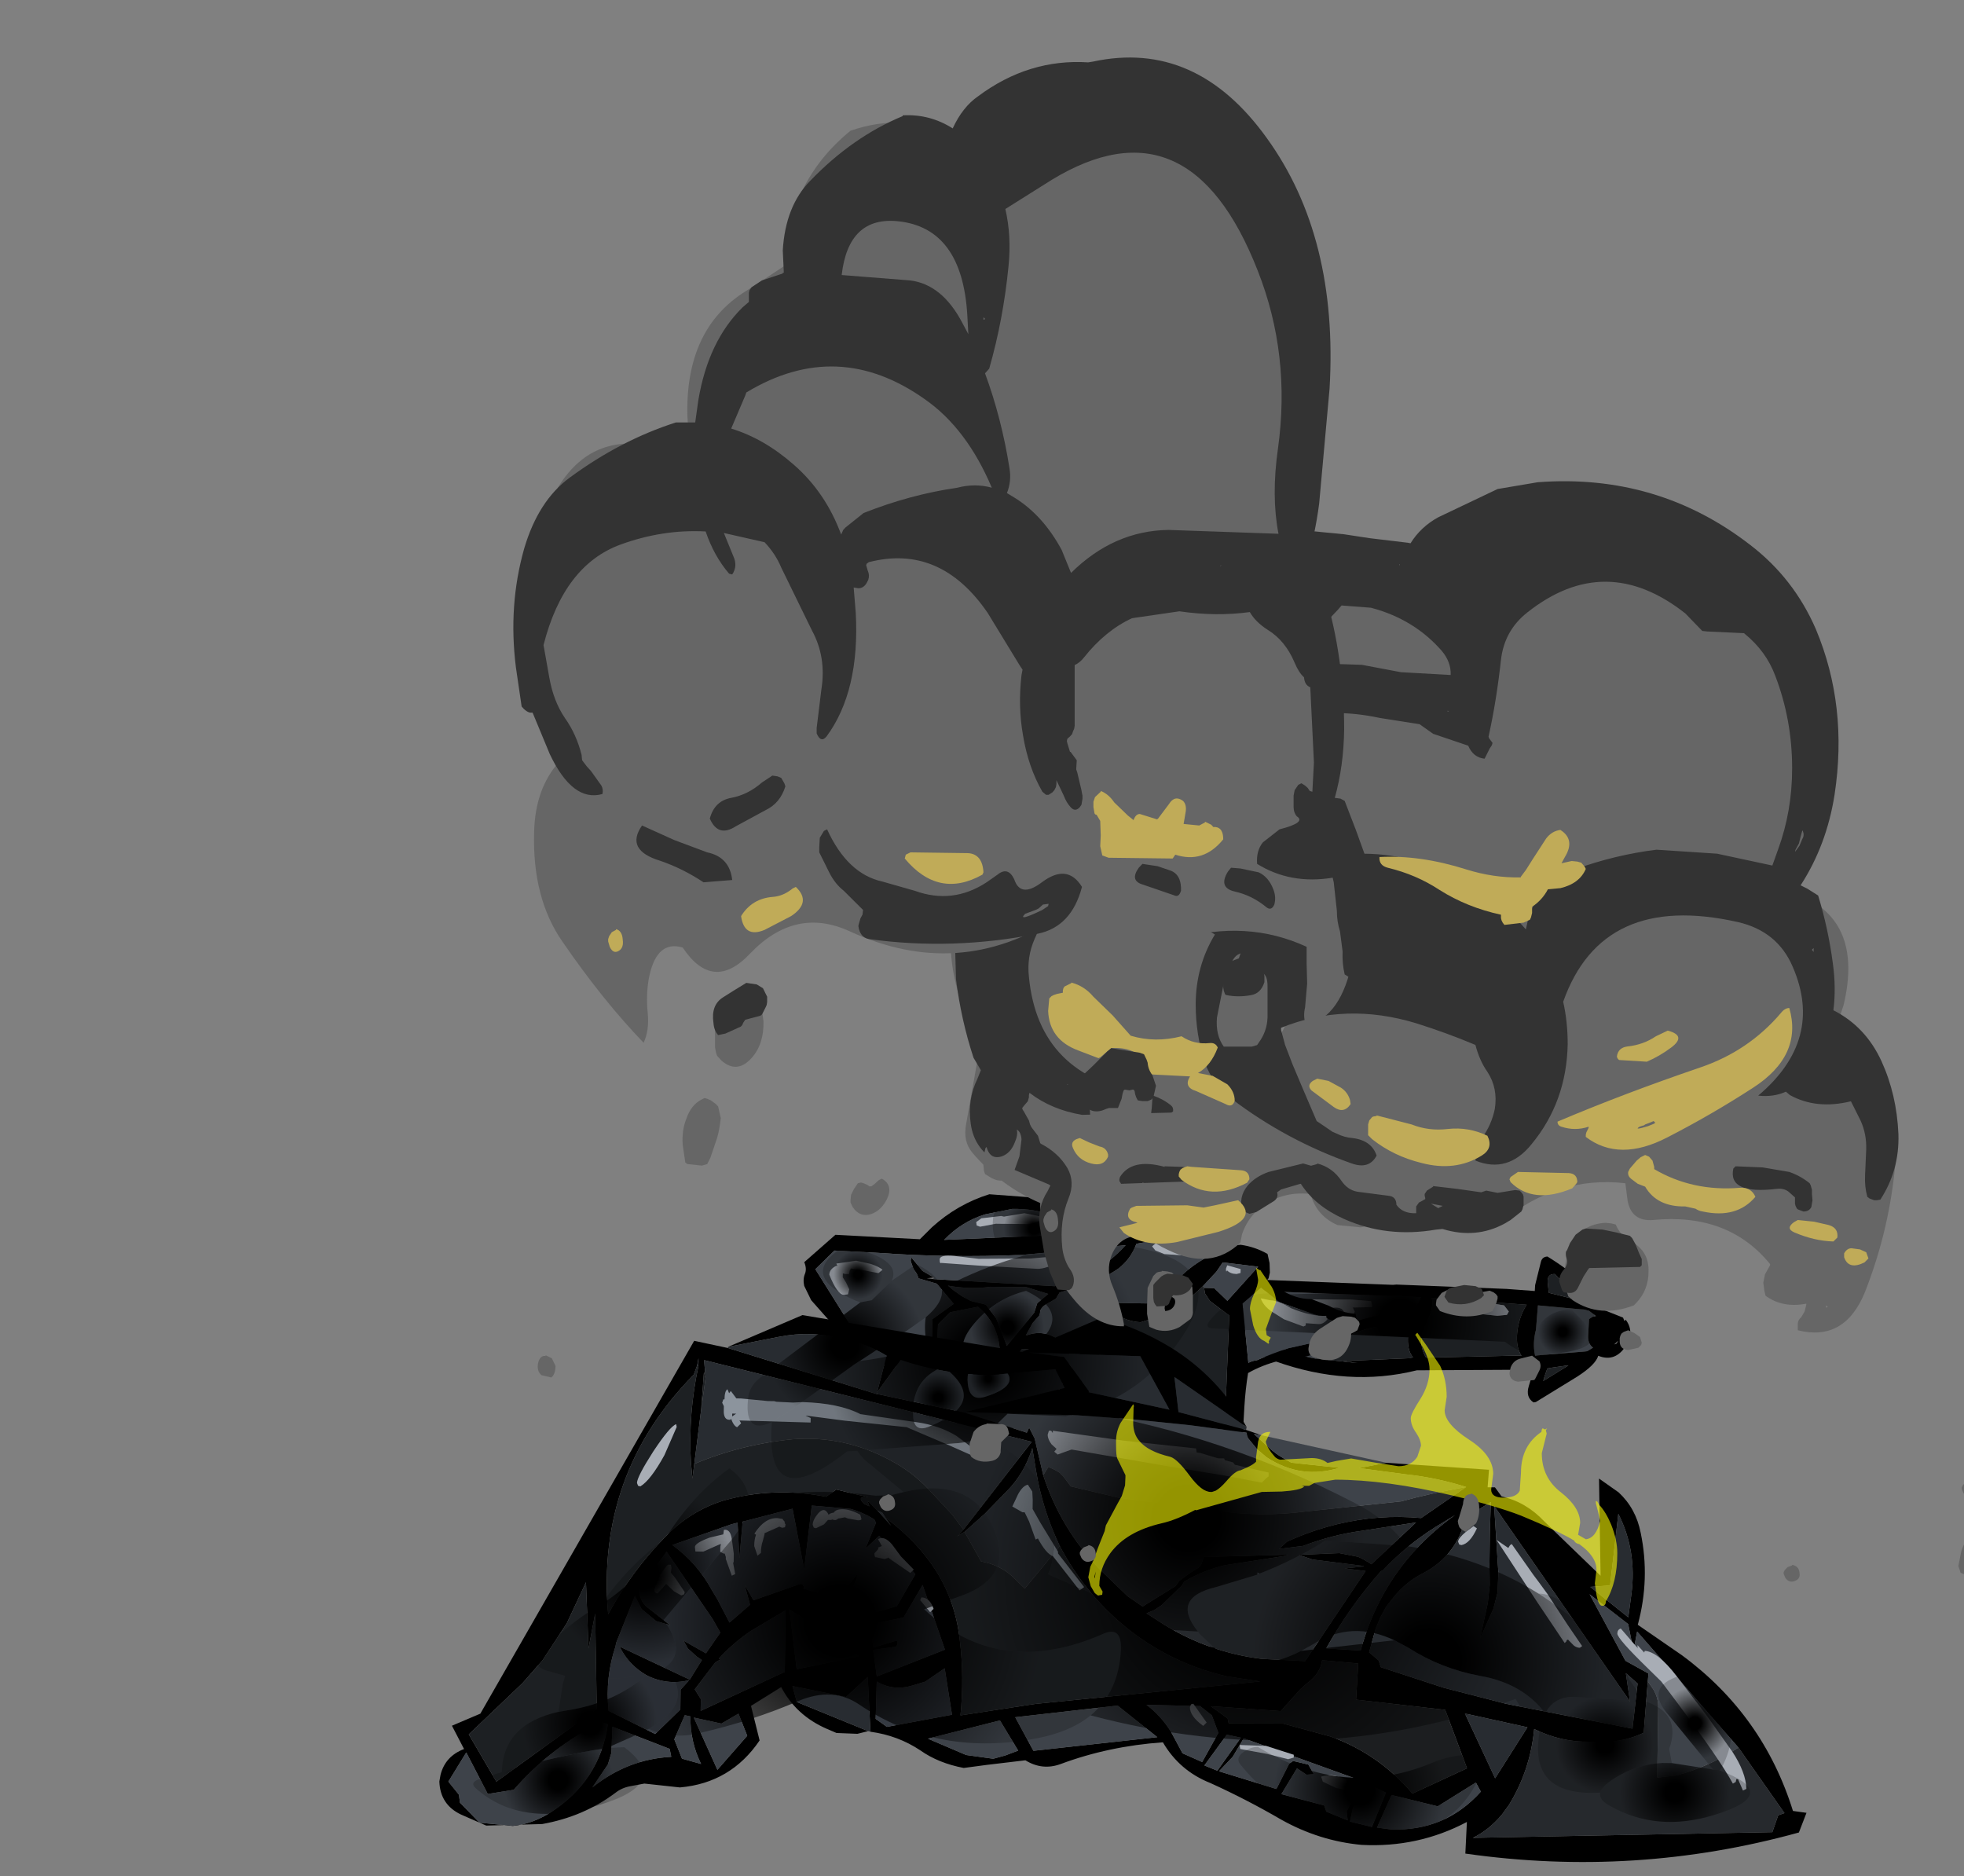 <?xml version="1.0" encoding="UTF-8" standalone="no"?>
<svg xmlns:xlink="http://www.w3.org/1999/xlink" height="995.7px" width="1042.2px" xmlns="http://www.w3.org/2000/svg">
  <rect width="100%" height="100%" fill="#808080" stroke="none"/>
  <g transform="matrix(6.0, 0.0, 0.0, 6.0, 315.0, 574.5)">
    <use height="15.0" transform="matrix(0.995, 0.057, -0.049, 0.862, 56.75, 13.8)" width="35.45" xlink:href="#sprite0"/>
    <use height="22.3" transform="matrix(0.997, 0.026, -0.026, 0.997, 18.8, 9.35)" width="49.1" xlink:href="#sprite1"/>
    <use height="47.6" transform="matrix(0.999, 0.013, -0.013, 0.999, -13.1, 20.05)" width="121.05" xlink:href="#sprite2"/>
    <use height="55.45" transform="matrix(0.999, 0.013, -0.013, 0.999, -9.95, 9.85)" width="113.0" xlink:href="#sprite3"/>
    <use height="61.1" transform="matrix(0.722, 0.0, 0.0, 0.722, 40.972, 2.88)" width="69.9" xlink:href="#sprite4"/>
    <use height="97.35" transform="matrix(1.0, 0.0, 0.0, 1.0, 25.25, -53.2)" width="98.45" xlink:href="#shape5"/>
    <use height="96.0" transform="matrix(0.922, 0.0, 0.0, 1.358, -7.103, -90.641)" width="92.65" xlink:href="#shape6"/>
  </g>
  <defs>
    <g id="sprite0" transform="matrix(1.0, 0.0, 0.0, 1.0, 0.0, 0.0)">
      <use height="15.0" transform="matrix(1.0, 0.0, 0.0, 1.0, 0.0, 0.0)" width="35.45" xlink:href="#shape0"/>
    </g>
    <g id="shape0" transform="matrix(1.0, 0.0, 0.0, 1.0, 0.0, 0.0)">
      <path d="M31.25 5.2 L31.7 5.3 32.35 5.8 32.05 5.9 31.75 6.15 31.75 7.8 Q31.75 8.7 32.25 9.05 L31.75 9.45 31.5 9.5 27.15 10.2 Q26.85 8.95 27.1 7.55 L27.15 5.05 30.95 5.2 31.25 5.2 M7.7 11.8 Q5.4 11.45 3.25 10.45 L3.25 10.35 5.0 10.8 Q3.9 10.2 3.15 9.25 L3.05 9.15 1.95 7.05 Q1.7 6.7 2.15 6.4 L2.7 5.7 2.75 5.5 2.75 5.3 2.8 5.2 14.25 4.95 14.55 4.9 16.75 4.9 16.25 6.25 15.55 6.4 14.65 6.6 Q11.9 7.15 9.6 8.55 7.15 9.95 7.75 11.5 L7.7 11.8 M12.35 5.6 L10.55 5.55 6.6 5.8 4.05 6.15 4.1 6.2 3.9 6.2 3.8 6.45 Q3.8 6.85 4.2 7.0 L5.4 7.05 6.55 6.75 9.3 6.45 Q9.85 6.45 10.0 6.85 L10.3 7.25 10.85 7.1 10.95 6.75 10.75 6.35 12.45 6.2 12.45 6.0 12.35 5.6" fill="#3e434a" fill-rule="evenodd" stroke="none"/>
      <path d="M31.25 5.2 L30.95 5.2 27.15 5.05 27.1 7.55 Q26.85 8.95 27.15 10.2 L31.5 9.5 31.75 9.45 32.25 9.05 Q31.75 8.7 31.75 7.8 L31.75 6.15 32.05 5.9 32.35 5.8 31.7 5.3 31.25 5.2 M30.65 4.1 L28.5 1.75 Q27.8 1.75 27.9 2.65 L28.05 3.7 30.8 4.3 30.65 4.1 M34.9 6.15 L35.0 6.0 Q35.95 7.3 35.0 8.95 34.15 10.4 32.75 9.85 32.55 10.8 31.0 12.1 L27.45 14.95 27.25 15.0 Q26.5 14.5 26.75 13.35 L27.1 11.65 16.75 12.4 Q10.75 14.55 4.15 12.3 L2.0 11.45 2.2 10.4 2.3 10.05 Q1.55 9.75 1.2 8.95 0.9 8.15 1.0 7.05 L1.1 6.95 0.5 6.75 0.2 6.6 0.05 6.4 0.0 6.25 0.05 6.1 0.2 5.9 0.5 5.8 1.5 5.55 1.65 5.45 1.7 5.25 1.75 5.05 1.75 4.9 1.75 4.7 1.85 4.5 2.0 4.3 2.2 4.15 2.5 4.05 14.2 3.8 14.5 3.75 24.3 3.55 26.8 3.6 26.8 3.0 27.2 0.55 Q27.3 0.05 27.75 0.0 29.6 1.15 31.1 2.55 32.35 3.75 32.8 5.05 L34.75 5.8 34.9 6.15 M34.45 8.2 L34.35 8.3 34.1 8.6 34.3 8.5 34.45 8.2 M30.15 11.0 L28.65 11.35 28.3 11.45 28.1 12.25 28.0 12.75 30.05 11.1 30.15 11.0 M25.95 10.3 Q25.4 9.45 25.45 8.0 25.5 6.4 26.15 5.05 L17.7 4.9 Q18.0 5.85 17.3 7.7 16.6 9.5 17.5 11.05 L25.65 10.3 25.95 10.3 M7.75 11.5 Q7.15 9.95 9.6 8.55 11.9 7.15 14.65 6.6 L15.55 6.4 16.25 6.25 16.75 4.9 14.55 4.9 14.25 4.95 2.8 5.2 2.75 5.3 2.75 5.5 2.7 5.7 2.15 6.4 Q1.7 6.7 1.95 7.05 L3.05 9.15 3.15 9.25 Q3.9 10.2 5.0 10.8 L3.25 10.35 3.25 10.45 Q5.4 11.45 7.7 11.8 L7.75 11.8 11.45 12.0 10.15 11.85 11.75 11.7 16.1 11.2 16.2 11.15 16.35 11.1 Q15.75 10.4 15.8 8.8 L15.9 7.7 14.7 7.9 Q11.4 8.15 9.2 10.4 L7.75 11.5" fill="#000000" fill-rule="evenodd" stroke="none"/>
      <path d="M30.65 4.1 L30.8 4.3 28.05 3.7 27.9 2.65 Q27.8 1.75 28.5 1.75 L30.65 4.1 M22.15 5.0 L20.4 5.2 Q19.05 5.4 19.05 5.65 L19.1 5.85 19.95 6.15 23.6 6.35 24.45 6.2 24.6 5.85 24.15 5.25 22.15 5.0 M25.95 10.3 L25.65 10.3 17.5 11.05 Q16.6 9.5 17.3 7.7 18.0 5.85 17.7 4.9 L26.15 5.05 Q25.5 6.4 25.45 8.0 25.4 9.45 25.95 10.3 M30.15 11.0 L30.05 11.1 28.0 12.75 28.1 12.25 28.3 11.45 28.65 11.35 30.15 11.0 M7.7 11.8 L7.75 11.5 9.2 10.4 Q11.4 8.15 14.7 7.9 L15.9 7.7 15.8 8.8 Q15.75 10.4 16.35 11.1 L16.2 11.15 16.1 11.2 11.75 11.7 10.15 11.85 11.45 12.0 7.75 11.8 7.7 11.8" fill="#1d2023" fill-rule="evenodd" stroke="none"/>
      <path d="M22.15 5.0 L24.15 5.25 24.6 5.85 24.45 6.2 23.6 6.35 19.95 6.15 19.1 5.85 19.05 5.65 Q19.05 5.4 20.4 5.2 L22.15 5.0 M12.35 5.6 L12.45 6.0 12.45 6.2 10.75 6.35 10.95 6.75 10.85 7.1 10.3 7.25 10.0 6.85 Q9.85 6.45 9.3 6.45 L6.55 6.75 5.4 7.05 4.2 7.0 Q3.8 6.85 3.8 6.45 L3.9 6.2 4.1 6.2 4.05 6.15 6.6 5.8 10.55 5.55 12.35 5.6" fill="#a8adb5" fill-rule="evenodd" stroke="none"/>
    </g>
    <g id="sprite1" transform="matrix(1.0, 0.0, 0.0, 1.0, 0.0, 0.0)">
      <use height="22.3" transform="matrix(1.0, 0.0, 0.0, 1.0, 0.0, 0.0)" width="49.1" xlink:href="#shape1"/>
    </g>
    <g id="shape1" transform="matrix(1.0, 0.0, 0.0, 1.0, 0.0, 0.0)">
      <path d="M41.05 4.75 L41.25 5.55 41.3 6.4 41.2 6.9 40.95 7.25 40.8 7.5 41.15 7.15 42.1 7.75 Q43.55 8.7 45.05 8.65 L46.6 9.2 Q47.75 9.8 49.0 9.85 49.4 11.45 48.0 12.3 46.5 13.25 44.7 13.75 L42.3 14.2 Q40.85 14.6 39.6 15.35 39.4 16.85 39.35 18.35 L39.3 20.0 Q39.35 21.1 38.7 21.75 37.35 22.5 35.9 22.25 L28.75 21.0 21.65 19.55 20.6 19.65 20.5 19.8 Q18.8 21.2 16.65 21.4 15.35 21.4 14.3 20.8 L13.5 20.15 13.95 18.55 11.95 18.5 10.25 15.65 4.45 15.25 2.75 12.1 0.7 9.9 0.05 8.65 Q-0.1 8.05 0.1 7.55 0.25 7.1 0.0 6.55 L2.7 4.05 10.2 4.25 11.25 3.15 Q13.45 1.05 16.25 0.1 L22.4 0.4 28.9 2.2 30.25 2.85 32.15 2.9 Q32.3 2.75 32.55 2.75 33.1 2.5 33.75 2.4 L34.3 2.5 35.3 3.05 Q35.95 3.5 36.3 4.25 L38.65 4.0 Q39.95 4.15 41.05 4.75 M35.5 7.9 L36.4 7.9 37.6 9.0 40.25 5.9 37.1 5.6 36.55 6.45 35.4 7.75 Q33.8 9.4 31.9 10.45 L29.95 11.1 Q28.4 11.05 27.3 10.05 27.1 14.5 23.95 17.65 23.3 18.3 22.2 18.5 L22.95 17.2 23.85 15.55 24.15 14.95 26.1 11.3 27.3 9.45 31.65 9.4 Q33.05 6.7 35.65 5.2 L32.6 3.5 29.4 4.15 Q28.95 5.5 27.85 6.4 26.05 7.7 23.75 8.3 L22.7 8.65 22.4 9.2 21.5 9.75 Q21.2 9.95 21.05 10.25 L21.0 10.6 20.95 10.75 20.4 11.4 19.85 12.45 19.8 12.5 19.95 12.5 Q21.35 11.95 22.8 12.85 L23.5 13.6 Q24.0 14.45 23.65 15.45 L22.9 17.15 22.05 18.4 21.8 18.65 Q24.1 19.65 26.6 20.05 L36.35 20.65 37.65 20.35 37.8 10.3 36.05 9.05 35.6 8.4 35.5 7.9 M42.2 9.0 L40.55 7.75 38.95 9.2 39.6 14.45 Q39.95 14.25 40.35 14.2 41.7 13.55 43.15 13.05 L46.15 12.3 Q47.35 11.9 48.0 10.85 L42.2 9.0 M11.5 7.75 L22.25 8.1 22.45 8.05 Q26.05 7.1 28.45 4.3 L19.3 5.4 Q12.8 5.85 6.45 5.55 L2.65 5.45 1.0 7.15 5.05 13.25 5.0 14.0 5.95 14.4 Q8.85 15.3 11.5 14.1 L11.5 11.3 13.35 9.9 11.8 8.15 10.1 7.7 10.15 7.65 10.0 7.3 9.7 6.9 9.45 6.25 Q9.4 6.1 9.5 5.9 L10.5 7.05 11.5 7.6 10.9 7.7 11.5 7.75 M28.2 3.15 L22.25 1.9 Q20.3 1.25 18.3 1.35 L15.9 1.9 Q13.85 2.6 12.35 4.25 L28.2 3.15 M20.5 10.5 L20.75 9.65 21.7 8.8 19.75 8.25 16.55 8.3 Q14.85 8.6 12.8 8.3 L13.3 8.7 14.05 9.2 14.85 9.6 16.0 9.85 16.2 9.9 17.15 11.1 18.15 13.5 20.5 10.5 M23.1 14.75 L22.95 14.1 22.55 13.7 19.5 13.75 Q17.95 16.15 15.5 17.7 L14.75 19.8 15.65 20.55 19.5 19.1 19.85 18.55 20.35 18.05 Q20.75 17.8 21.25 17.65 L23.1 14.75 M13.05 10.65 L12.0 11.75 11.95 14.9 11.1 15.05 12.2 16.2 12.7 17.4 13.85 16.95 15.0 16.25 17.55 14.0 Q17.35 11.55 15.5 10.1 L13.05 10.65" fill="#000000" fill-rule="evenodd" stroke="none"/>
      <path d="M42.2 9.0 L48.0 10.85 Q47.35 11.9 46.15 12.3 L43.15 13.05 Q41.7 13.55 40.35 14.2 39.95 14.25 39.6 14.45 L38.95 9.2 40.55 7.75 42.2 9.0 M35.4 7.75 L36.55 6.45 37.1 5.6 40.25 5.9 37.6 9.0 36.4 7.9 35.5 7.9 35.4 7.75 M22.9 17.15 L23.65 15.45 Q24.0 14.45 23.5 13.6 L22.8 12.85 Q21.35 11.95 19.95 12.5 L19.85 12.45 20.4 11.4 20.95 10.75 21.0 10.6 21.05 10.25 Q21.2 9.95 21.5 9.75 L22.4 9.2 22.7 8.65 23.75 8.3 Q26.05 7.7 27.85 6.4 28.95 5.5 29.4 4.15 L32.6 3.5 35.65 5.2 Q33.05 6.7 31.65 9.4 L27.3 9.45 26.1 11.3 24.15 14.95 23.85 15.55 22.95 17.2 22.9 17.15 M11.5 7.6 L10.5 7.05 9.5 5.9 Q9.4 6.1 9.45 6.25 L9.7 6.9 10.0 7.3 10.15 7.65 10.1 7.7 11.8 8.15 13.35 9.9 11.5 11.3 11.5 14.1 Q8.85 15.3 5.95 14.4 L5.0 14.0 5.05 13.25 1.0 7.15 2.65 5.45 6.45 5.55 Q12.8 5.85 19.3 5.4 L28.45 4.3 Q26.05 7.1 22.45 8.05 L22.25 8.1 11.5 7.75 11.5 7.6 M20.5 10.5 L18.15 13.5 17.15 11.1 16.2 9.9 16.0 9.85 14.85 9.6 14.05 9.2 13.3 8.7 12.8 8.3 Q14.85 8.6 16.55 8.3 L19.75 8.25 21.7 8.8 20.75 9.65 20.5 10.5 M28.2 3.15 L12.35 4.25 Q13.85 2.6 15.9 1.9 L18.3 1.35 Q20.3 1.25 22.25 1.9 L28.2 3.15 M13.05 10.65 L15.5 10.1 Q17.35 11.55 17.55 14.0 L15.0 16.25 13.85 16.95 12.7 17.4 12.2 16.2 11.1 15.05 11.95 14.9 12.0 11.75 13.05 10.65" fill="#3e434a" fill-rule="evenodd" stroke="none"/>
      <path d="M35.5 7.9 L35.6 8.4 36.05 9.05 37.8 10.3 37.65 20.35 36.35 20.65 26.6 20.05 Q24.1 19.65 21.8 18.65 L22.05 18.4 22.2 18.5 Q23.3 18.3 23.95 17.65 27.1 14.5 27.3 10.05 28.4 11.05 29.95 11.1 L31.9 10.45 Q33.8 9.4 35.4 7.75 L35.5 7.9 M23.1 14.75 L21.25 17.65 Q20.75 17.8 20.35 18.05 L19.85 18.55 19.5 19.1 15.65 20.55 14.75 19.8 15.5 17.7 Q17.95 16.15 19.5 13.75 L22.55 13.7 22.95 14.1 23.1 14.75" fill="#1d2023" fill-rule="evenodd" stroke="none"/>
      <path d="M41.4 8.85 Q42.15 8.85 43.25 9.5 45.1 10.2 46.4 10.1 46.4 10.35 46.55 10.35 46.2 10.85 45.75 10.85 L44.6 10.8 44.6 11.0 44.4 11.1 42.65 10.5 41.9 10.05 Q40.85 9.5 40.55 8.7 L41.4 8.85 M38.7 6.15 L38.7 6.5 38.35 6.6 Q37.8 6.6 37.5 6.3 37.4 6.55 37.4 6.15 L37.5 5.85 38.7 6.15 M34.15 5.1 L31.9 5.0 31.1 4.7 30.8 4.35 Q31.15 3.95 31.7 3.9 L33.15 3.9 34.5 4.65 34.55 4.95 34.15 5.1 M22.85 5.85 Q21.4 6.6 20.7 6.6 L15.5 6.45 12.15 6.3 Q12.0 6.4 12.0 6.0 12.0 5.55 13.3 5.65 L15.45 5.85 20.05 5.7 22.7 5.4 22.85 5.85 M21.0 2.25 L19.95 2.65 17.1 2.7 16.9 2.7 15.5 3.0 15.2 2.9 15.15 2.6 15.6 2.25 17.35 2.0 17.6 2.05 19.4 1.7 20.85 1.95 21.0 2.25 M4.05 7.2 L4.0 7.5 3.65 7.5 3.45 7.45 3.45 7.8 3.75 8.25 4.05 8.85 3.95 9.3 3.6 9.35 Q3.0 9.35 2.25 7.6 2.25 7.1 2.85 6.8 L2.95 6.8 2.85 6.6 4.6 6.3 5.9 6.55 Q6.7 6.8 6.95 7.05 L6.6 7.35 5.4 7.15 4.15 7.0 4.05 7.2" fill="#a8adb5" fill-rule="evenodd" stroke="none"/>
    </g>
    <g id="sprite2" transform="matrix(1.0, 0.0, 0.0, 1.0, 0.0, 0.0)">
      <use height="47.6" transform="matrix(1.0, 0.0, 0.0, 1.0, 0.0, 0.0)" width="121.05" xlink:href="#shape2"/>
    </g>
    <g id="shape2" transform="matrix(1.0, 0.0, 0.0, 1.0, 0.0, 0.0)">
      <path d="M103.4 23.1 L101.65 23.25 105.05 25.9 105.3 23.85 Q105.75 20.0 104.05 16.75 L103.4 23.1 M83.45 12.5 L92.55 13.0 92.45 14.55 93.1 14.55 93.7 15.35 Q95.85 15.8 97.5 17.5 L102.55 22.25 102.3 13.65 104.05 14.85 Q105.6 16.25 106.05 18.4 106.95 22.45 105.9 26.55 L109.85 29.2 Q117.1 34.4 119.85 42.85 L121.05 43.0 120.4 44.75 Q105.95 48.95 90.9 47.0 L91.0 44.2 Q86.7 46.55 81.7 46.35 77.95 46.05 74.55 44.2 71.45 42.45 68.25 41.05 65.5 40.0 64.0 37.5 59.2 37.9 54.95 39.55 53.35 40.15 51.85 39.25 L48.45 39.7 46.4 40.0 Q44.15 39.6 42.55 38.5 40.55 37.2 38.1 36.9 L37.8 32.05 35.9 33.85 31.15 32.95 31.55 34.35 37.9 36.85 36.95 37.1 35.1 37.05 34.25 36.7 Q31.5 35.55 30.15 33.05 L27.5 34.75 28.3 37.8 Q25.8 41.6 21.3 42.05 L18.15 41.75 16.9 42.0 Q16.15 42.15 15.6 42.6 12.8 44.75 9.15 45.45 L4.2 45.65 1.95 44.7 Q0.1 43.85 0.0 41.8 L0.1 41.2 Q0.5 39.55 2.15 38.9 L1.05 36.85 3.55 35.75 22.05 2.5 25.05 3.1 38.25 7.0 38.3 7.0 46.1 8.55 51.6 10.25 51.8 9.8 52.3 10.75 53.1 14.0 Q54.7 18.7 58.2 22.25 L60.7 24.6 62.05 25.5 64.95 23.65 65.25 23.2 66.1 22.55 66.95 22.0 67.2 21.7 67.35 21.2 67.35 21.05 74.8 20.75 74.65 20.85 69.3 21.75 Q67.45 22.2 65.7 23.25 L65.5 23.6 63.75 25.35 63.1 25.8 62.4 26.1 64.0 27.1 Q68.05 29.5 72.65 30.0 L76.5 30.15 81.75 22.1 79.9 21.9 81.6 21.7 81.5 21.65 77.05 21.15 75.8 20.75 79.4 20.55 81.05 20.85 Q81.65 21.1 82.25 21.5 L86.15 17.75 81.35 18.55 Q78.7 18.95 76.2 19.95 L74.05 20.25 74.75 19.6 Q76.85 18.6 79.15 18.0 82.85 17.05 86.6 17.35 L90.55 14.55 Q87.9 13.75 85.2 13.5 L81.05 13.0 83.45 12.5 M89.6 17.05 L87.85 18.15 Q85.25 19.85 83.3 22.0 L83.1 22.1 Q80.35 25.3 78.35 29.0 L81.4 29.15 Q82.1 26.4 83.45 23.95 85.7 19.9 89.6 17.05 M86.8 22.25 Q85.3 23.05 84.25 24.4 L83.6 25.25 83.1 26.2 82.7 27.2 82.15 29.3 83.0 30.0 83.2 30.6 88.8 32.35 94.35 33.7 105.55 35.75 105.95 31.75 104.9 30.85 105.3 33.35 93.05 16.2 93.5 22.1 93.45 23.85 93.1 25.3 91.95 27.95 92.6 24.8 92.75 23.2 92.7 21.4 92.7 18.55 92.75 15.85 90.55 17.25 Q89.8 20.65 86.8 22.25 M81.05 33.5 L81.2 30.3 78.0 30.05 Q77.85 31.25 76.7 32.1 L76.1 32.65 74.4 34.6 68.2 34.25 69.7 35.3 69.8 35.75 74.6 35.7 78.85 36.8 Q83.15 38.3 86.15 41.75 L90.95 39.45 88.95 34.3 81.05 33.5 M83.8 41.7 L82.1 40.9 80.9 43.05 80.65 44.3 82.6 44.75 83.8 41.7 M88.4 42.85 L84.3 41.9 83.05 44.8 84.3 44.95 Q89.1 45.05 92.2 41.5 L91.75 40.7 88.4 42.85 M106.85 31.55 L106.55 36.1 Q104.95 36.9 103.0 36.95 L101.8 36.95 Q99.3 37.05 96.85 35.9 96.55 39.55 94.7 42.65 L94.1 43.5 Q92.95 44.9 91.55 45.6 L118.05 44.75 118.55 43.25 119.1 43.05 114.95 37.3 105.85 27.15 105.55 28.85 105.05 26.5 101.6 23.9 104.85 29.75 106.9 30.85 106.85 31.55 M96.25 35.75 L90.7 34.6 93.45 40.3 96.25 35.75 M71.05 9.5 L64.6 5.15 65.0 8.25 71.0 9.75 72.35 10.2 71.7 10.1 73.05 11.3 Q73.65 11.85 74.4 12.25 L75.05 12.6 79.3 13.0 Q75.9 14.1 72.85 12.15 L72.0 11.45 71.2 10.5 71.1 10.3 71.05 10.0 66.05 9.4 61.0 8.95 56.05 8.65 46.1 8.5 46.05 8.5 54.9 6.25 54.05 4.6 48.3 5.2 Q44.15 5.2 40.35 3.95 L38.3 6.85 39.1 3.6 Q37.35 2.55 35.15 2.15 32.4 1.45 29.55 2.05 L25.05 3.0 31.6 0.1 51.1 3.1 58.05 0.0 Q61.3 0.8 64.25 2.55 68.5 5.1 71.05 9.5 M57.05 6.6 L64.2 8.05 61.55 3.35 51.65 3.15 54.8 3.5 57.05 6.5 57.0 6.6 57.05 6.6 M54.65 20.25 Q53.05 17.0 52.45 13.55 L52.1 11.6 Q51.45 13.85 49.85 15.5 L48.0 17.45 46.2 19.1 45.55 19.5 46.1 18.9 52.05 11.05 22.95 4.2 23.1 5.8 22.95 5.25 22.75 8.55 22.2 13.4 22.05 14.7 21.9 13.25 Q21.6 8.95 22.45 4.75 L22.45 4.05 22.35 4.65 22.05 5.5 Q13.5 14.4 14.75 26.8 16.75 23.0 19.7 19.9 21.9 17.55 24.85 16.6 29.25 15.3 33.9 16.15 L34.8 15.5 37.65 16.15 37.45 16.15 Q36.6 16.1 37.3 16.75 L37.75 16.95 37.6 16.55 37.7 16.55 38.45 17.3 39.7 18.65 39.2 17.95 Q42.05 20.0 43.8 22.7 45.5 25.4 45.9 28.65 46.35 31.95 46.05 35.35 L52.65 34.25 72.55 32.0 69.65 31.6 Q64.95 30.6 61.1 27.75 57.1 24.75 54.65 20.25 M41.9 22.9 L41.1 22.05 39.4 20.3 38.65 19.55 37.45 20.7 38.35 18.4 38.2 18.1 Q37.2 17.5 36.1 17.2 L32.65 16.95 32.05 22.6 30.95 17.25 26.55 18.45 26.3 21.7 26.1 18.55 25.55 18.7 20.35 20.6 Q22.6 22.2 23.9 24.55 L24.4 25.35 25.5 27.4 27.3 25.8 26.8 24.05 27.6 25.4 31.7 23.9 31.9 23.9 32.05 24.15 32.0 24.3 35.0 25.2 36.75 23.0 36.7 23.35 35.95 25.15 35.75 25.8 37.25 26.7 40.3 25.75 41.9 22.9 M59.95 34.3 L50.9 35.45 52.55 38.4 63.5 37.05 59.95 34.3 M42.9 32.4 L41.8 32.75 Q40.1 33.3 38.6 32.45 L38.55 35.75 39.55 36.45 45.3 35.3 44.6 31.2 42.9 32.4 M70.2 38.7 L69.0 40.0 74.1 41.5 75.2 39.25 75.55 39.0 76.9 39.3 77.4 40.15 76.75 40.2 75.9 39.65 74.55 41.95 78.35 42.9 78.55 43.45 80.45 44.2 80.35 43.4 81.7 40.7 71.15 37.05 70.2 38.7 M67.7 39.5 L68.85 39.95 70.9 37.0 69.65 36.75 67.7 39.5 M62.5 34.2 Q63.75 35.1 64.7 36.55 L65.75 38.45 67.5 39.2 68.9 36.6 68.3 35.05 67.25 34.25 62.5 34.2 M49.0 39.15 L50.05 38.85 51.2 38.4 49.55 35.75 43.2 37.45 46.6 38.85 49.0 39.15 M44.6 29.55 L42.55 23.85 40.9 26.75 37.95 27.4 38.25 29.45 40.15 28.85 40.4 28.85 40.4 29.15 40.25 29.35 38.25 29.65 38.6 32.0 44.6 29.55 M19.85 21.2 L17.45 24.55 Q17.5 25.55 18.15 26.1 L20.25 27.7 19.0 27.35 17.7 26.3 17.1 25.15 15.5 29.3 15.45 29.55 15.45 29.6 Q14.55 32.4 14.9 35.35 L19.05 37.35 21.25 35.15 21.25 33.4 22.0 32.55 Q20.0 33.05 18.2 32.15 16.6 31.25 15.8 29.65 L22.05 32.5 23.1 30.75 22.65 30.45 21.85 29.75 21.45 29.05 23.45 30.15 24.7 28.3 24.0 27.1 19.85 21.2 M13.6 26.75 L13.05 29.85 12.75 24.0 11.1 27.65 9.0 30.95 7.25 33.0 2.55 37.6 5.05 41.75 13.85 35.2 13.6 26.75 M15.2 39.05 L14.9 40.1 13.55 42.15 Q16.65 39.6 20.5 39.35 L20.35 38.65 15.25 36.75 15.2 39.05 M14.85 36.55 L14.3 36.35 Q9.75 38.7 6.6 42.45 L4.3 42.85 2.35 39.2 0.8 41.8 1.75 42.95 1.85 43.65 3.6 45.4 6.55 45.65 Q8.3 45.45 9.9 44.4 14.2 41.55 14.85 36.55 M30.45 31.7 L30.45 26.25 27.35 28.15 Q25.8 29.25 24.6 30.6 L24.75 30.7 Q24.45 30.8 24.25 31.0 L22.5 33.35 23.05 34.2 23.05 35.25 30.45 31.7 M33.75 27.9 L30.8 26.2 31.5 31.45 37.0 30.25 33.75 27.9 M22.15 35.75 L21.65 35.65 20.75 37.8 21.45 39.5 23.15 39.95 Q22.15 38.0 22.15 35.75 M24.9 36.35 L22.45 35.85 24.6 40.45 27.2 37.4 26.4 35.45 24.9 36.35" fill="#000000" fill-rule="evenodd" stroke="none"/>
      <path d="M103.4 23.1 L104.05 16.75 Q105.75 20.0 105.3 23.85 L105.05 25.9 101.65 23.25 103.4 23.1 M46.1 8.55 L38.3 7.0 38.3 6.85 38.25 7.0 25.05 3.1 25.05 3.0 29.55 2.05 Q32.4 1.45 35.15 2.15 37.35 2.55 39.1 3.6 L38.3 6.85 40.35 3.95 Q44.15 5.2 48.3 5.2 L54.05 4.6 54.9 6.25 46.05 8.5 46.1 8.55 M37.9 36.85 L31.55 34.35 31.15 32.95 35.9 33.85 37.8 32.05 38.1 36.9 37.9 36.85 M89.6 17.05 Q85.7 19.9 83.45 23.95 82.1 26.4 81.4 29.15 L78.35 29.0 Q80.35 25.3 83.1 22.1 L83.3 22.0 Q85.25 19.85 87.85 18.15 L89.6 17.05 M86.8 22.25 Q89.8 20.65 90.55 17.25 L92.75 15.85 92.7 18.55 92.7 21.4 92.75 23.2 92.6 24.8 91.95 27.95 93.1 25.3 93.45 23.85 93.5 22.1 93.05 16.2 105.3 33.35 104.9 30.85 105.95 31.75 105.55 35.75 94.35 33.7 88.8 32.35 83.2 30.6 83.0 30.0 82.15 29.3 82.7 27.2 83.1 26.2 83.6 25.25 84.25 24.4 Q85.3 23.05 86.8 22.25 M96.25 35.75 L93.45 40.3 90.7 34.6 96.25 35.75 M71.05 9.5 L71.0 9.75 65.0 8.25 64.6 5.15 71.05 9.5 M57.05 6.5 L54.8 3.5 51.65 3.15 61.55 3.35 64.2 8.05 57.05 6.6 57.05 6.5 M46.2 19.1 L48.0 17.45 49.85 15.5 Q51.45 13.85 52.1 11.6 L52.45 13.55 Q53.05 17.0 54.65 20.25 L51.6 24.05 50.5 23.0 Q49.3 21.95 47.7 21.7 L46.2 19.1 M22.35 4.65 L22.45 4.05 22.45 4.75 22.35 4.65 M22.2 13.4 L22.75 8.55 23.1 5.8 22.95 4.2 52.05 11.05 46.1 18.9 45.1 17.6 42.95 15.35 Q41.45 13.8 39.45 12.8 35.4 10.7 30.9 11.1 26.35 11.6 22.2 13.4 M33.75 27.9 L37.0 30.25 31.5 31.45 30.8 26.2 33.75 27.9 M30.45 31.7 L23.05 35.25 23.05 34.2 22.5 33.35 24.25 31.0 Q24.45 30.8 24.75 30.7 L24.6 30.6 Q25.8 29.25 27.35 28.15 L30.45 26.25 30.45 31.7" fill="#282c31" fill-rule="evenodd" stroke="none"/>
      <path d="M90.55 14.55 L86.6 17.35 Q82.85 17.05 79.15 18.0 76.85 18.6 74.75 19.6 L74.05 20.25 76.2 19.95 Q78.7 18.95 81.35 18.55 L86.15 17.75 82.25 21.5 Q81.65 21.1 81.05 20.85 L79.4 20.55 75.8 20.75 77.05 21.15 81.5 21.65 81.6 21.7 79.9 21.9 81.75 22.1 76.5 30.15 72.65 30.0 Q68.05 29.5 64.0 27.1 L62.4 26.1 63.1 25.8 63.75 25.35 65.5 23.6 65.7 23.25 Q67.45 22.2 69.3 21.75 L74.65 20.85 74.8 20.75 67.35 21.05 67.35 21.2 67.2 21.7 66.95 22.0 66.1 22.55 65.25 23.2 64.95 23.65 62.05 25.5 60.7 24.6 58.2 22.25 Q54.7 18.7 53.1 14.0 L53.55 13.25 54.1 13.5 54.55 13.75 54.9 14.1 55.55 14.95 59.8 15.9 68.2 16.9 Q72.3 17.5 76.4 16.9 L84.8 15.9 Q87.4 15.15 90.55 14.55 M114.95 37.3 L119.1 43.05 118.55 43.25 118.05 44.75 91.55 45.6 Q92.95 44.9 94.1 43.5 L94.7 42.65 Q96.55 39.55 96.85 35.9 99.3 37.05 101.8 36.95 L103.0 36.95 Q104.95 36.9 106.55 36.1 L106.85 31.55 107.35 32.25 Q107.75 32.9 107.8 33.65 L107.8 40.05 109.45 39.85 Q112.35 39.05 114.95 37.3" fill="#26292d" fill-rule="evenodd" stroke="none"/>
      <path d="M83.45 12.5 L81.05 13.0 85.2 13.5 Q87.9 13.75 90.55 14.55 87.4 15.15 84.8 15.9 L76.4 16.9 Q72.3 17.5 68.2 16.9 L59.8 15.9 55.55 14.95 54.9 14.1 54.55 13.75 54.1 13.5 53.55 13.25 53.1 14.0 52.3 10.75 51.8 9.8 51.6 10.25 46.1 8.55 46.1 8.5 56.05 8.65 61.0 8.95 66.05 9.4 71.05 10.0 71.1 10.3 71.2 10.5 72.0 11.45 72.85 12.15 Q75.9 14.1 79.3 13.0 L75.05 12.6 74.4 12.25 Q73.65 11.85 73.05 11.3 L71.7 10.1 72.35 10.2 83.45 12.5 M88.4 42.85 L91.75 40.7 92.2 41.5 Q89.1 45.05 84.3 44.95 L83.05 44.8 84.3 41.9 88.4 42.85 M83.8 41.7 L82.6 44.75 80.65 44.3 80.9 43.05 82.1 40.9 83.8 41.7 M106.85 31.55 L106.9 30.85 104.85 29.75 101.6 23.9 105.05 26.5 105.55 28.85 105.85 27.15 114.95 37.3 Q112.35 39.05 109.45 39.85 L107.8 40.05 107.8 33.65 Q107.75 32.9 107.35 32.25 L106.85 31.55 M59.95 34.3 L63.5 37.05 52.55 38.4 50.9 35.45 59.95 34.3 M49.0 39.15 L46.6 38.85 43.2 37.45 49.55 35.75 51.2 38.4 50.05 38.85 49.0 39.15 M62.5 34.2 L67.25 34.25 68.3 35.05 68.9 36.6 67.5 39.2 65.75 38.45 64.7 36.55 Q63.75 35.1 62.5 34.2 M67.7 39.5 L69.65 36.75 70.9 37.0 68.85 39.95 67.7 39.5 M70.2 38.7 L71.15 37.05 81.7 40.7 80.35 43.4 80.45 44.2 78.55 43.45 78.35 42.9 74.55 41.95 75.9 39.65 76.75 40.2 77.4 40.15 76.9 39.3 75.55 39.0 75.2 39.25 74.1 41.5 69.0 40.0 70.2 38.7 M14.85 36.55 Q14.2 41.55 9.9 44.4 8.3 45.45 6.55 45.65 L3.6 45.4 1.85 43.65 1.75 42.95 0.8 41.8 2.35 39.2 4.3 42.85 6.6 42.45 Q9.75 38.7 14.3 36.35 L14.85 36.55 M15.2 39.05 L15.25 36.75 20.35 38.65 20.5 39.35 Q16.65 39.6 13.55 42.15 L14.9 40.1 15.2 39.05 M24.9 36.35 L26.4 35.45 27.2 37.4 24.6 40.45 22.45 35.85 24.9 36.35 M22.15 35.75 Q22.15 38.0 23.15 39.95 L21.45 39.5 20.75 37.8 21.65 35.65 22.15 35.75" fill="#3e434a" fill-rule="evenodd" stroke="none"/>
      <path d="M81.05 33.5 L88.95 34.3 90.95 39.45 86.15 41.75 Q83.15 38.3 78.85 36.8 L74.6 35.7 69.8 35.75 69.7 35.3 68.2 34.25 74.4 34.6 76.1 32.65 76.7 32.1 Q77.85 31.25 78.0 30.05 L81.2 30.3 81.05 33.5" fill="#1c1e20" fill-rule="evenodd" stroke="none"/>
      <path d="M46.05 8.5 L46.1 8.5 46.1 8.55 46.05 8.5" fill="#535964" fill-rule="evenodd" stroke="none"/>
      <path d="M54.65 20.25 Q57.1 24.75 61.1 27.75 64.95 30.6 69.65 31.6 L72.55 32.0 52.65 34.25 46.05 35.35 Q46.35 31.95 45.9 28.65 45.5 25.4 43.8 22.7 42.05 20.0 39.2 17.95 L38.9 17.5 38.45 17.3 37.7 16.55 37.6 16.55 37.75 16.95 37.3 16.75 Q36.6 16.1 37.45 16.15 L37.65 16.15 34.8 15.5 33.9 16.15 Q29.25 15.3 24.85 16.6 21.9 17.55 19.7 19.9 16.75 23.0 14.75 26.8 13.5 14.4 22.05 5.5 L22.35 4.65 22.45 4.75 Q21.6 8.95 21.9 13.25 L22.05 14.7 22.2 13.4 Q26.35 11.6 30.9 11.1 35.4 10.7 39.45 12.8 41.45 13.8 42.95 15.35 L45.1 17.6 46.1 18.9 45.55 19.5 46.2 19.1 47.7 21.7 Q49.3 21.95 50.5 23.0 L51.6 24.05 54.65 20.25 M22.75 8.55 L22.95 5.25 23.1 5.8 22.75 8.55 M13.6 26.75 L13.85 35.2 5.05 41.75 2.55 37.6 7.25 33.0 9.0 30.95 11.1 27.65 12.75 24.0 13.05 29.85 13.6 26.75" fill="#1d2023" fill-rule="evenodd" stroke="none"/>
      <path d="M39.2 17.95 L39.7 18.65 38.45 17.3 38.9 17.5 39.2 17.95" fill="#4e5661" fill-rule="evenodd" stroke="none"/>
      <path d="M41.9 22.9 L40.3 25.75 37.25 26.7 35.75 25.8 35.95 25.15 36.7 23.35 36.75 23.0 35.0 25.2 32.0 24.3 32.05 24.15 31.9 23.9 31.7 23.9 27.6 25.4 26.8 24.05 27.3 25.8 25.5 27.4 24.4 25.35 23.9 24.55 Q22.6 22.2 20.35 20.6 L25.55 18.7 26.1 18.55 26.3 21.7 26.55 18.45 30.95 17.25 32.05 22.6 32.65 16.95 36.1 17.2 Q37.2 17.5 38.2 18.1 L38.35 18.4 37.45 20.7 38.65 19.55 39.4 20.3 41.1 22.05 41.9 22.9 M42.9 32.4 L44.6 31.2 45.3 35.3 39.55 36.45 38.55 35.75 38.6 32.45 Q40.1 33.3 41.8 32.75 L42.9 32.4 M44.6 29.55 L38.6 32.0 38.25 29.65 40.25 29.35 40.4 29.15 40.4 28.85 40.15 28.85 38.25 29.45 37.95 27.4 40.9 26.75 42.55 23.85 44.6 29.55 M19.85 21.2 L24.0 27.1 24.7 28.3 23.45 30.15 21.45 29.05 21.85 29.75 22.65 30.45 23.1 30.75 22.05 32.5 15.8 29.65 Q16.6 31.25 18.2 32.15 20.0 33.05 22.0 32.55 L21.25 33.4 21.25 35.15 19.05 37.35 14.9 35.35 Q14.55 32.4 15.45 29.6 L15.45 29.55 15.5 29.3 17.1 25.15 17.7 26.3 19.0 27.35 20.25 27.7 18.15 26.1 Q17.5 25.55 17.45 24.55 L19.85 21.2" fill="#353a42" fill-rule="evenodd" stroke="none"/>
      <path d="M40.95 9.9 L35.5 9.4 32.1 9.0 32.0 9.0 32.45 9.2 32.45 9.6 26.15 9.5 26.3 9.75 25.95 10.1 Q25.65 10.0 25.4 9.35 L25.35 9.45 25.25 9.45 Q24.8 9.45 24.75 8.8 L24.75 8.25 24.6 7.95 24.7 7.65 24.8 7.65 Q24.8 6.9 25.05 6.75 L25.2 7.1 25.35 6.9 25.85 7.55 26.25 7.55 28.65 7.75 29.2 7.75 29.4 7.8 30.75 7.85 30.9 7.85 31.7 7.8 Q34.95 7.85 36.85 8.8 L41.85 9.45 Q43.8 9.7 45.35 10.6 L47.7 12.3 47.65 12.5 47.4 12.6 44.6 11.4 40.95 9.9 M52.15 15.45 L52.2 16.2 52.2 17.0 52.9 18.2 54.5 20.75 54.5 20.9 56.85 23.85 56.45 24.15 54.05 21.15 Q53.45 20.95 52.7 19.6 L52.5 19.7 51.9 18.1 51.5 17.3 51.3 17.3 50.4 16.8 50.9 15.7 Q51.3 14.95 51.75 14.85 L52.15 15.45 M25.5 8.9 L25.5 9.15 25.85 8.9 25.8 8.9 25.5 8.9" fill="#8c949d" fill-rule="evenodd" stroke="none"/>
      <path d="M90.0 19.65 L89.9 19.4 Q89.9 19.1 90.6 18.5 L91.25 18.0 91.55 18.2 Q90.95 19.55 90.2 19.7 L90.0 19.65 M94.35 19.9 L94.5 19.65 94.65 19.55 96.6 22.25 97.1 22.9 97.25 23.1 97.85 23.9 99.7 26.65 101.0 28.5 100.8 28.65 Q100.4 28.65 100.1 28.3 L99.75 27.95 Q99.6 27.95 99.6 28.1 L99.45 28.25 97.0 24.7 93.3 19.2 94.35 19.9 M106.55 28.85 Q107.7 28.9 109.4 31.05 L112.1 34.5 114.4 37.65 Q115.65 39.5 115.7 40.95 L115.4 41.1 114.95 40.1 114.8 40.1 114.75 40.35 114.5 40.5 Q113.3 38.35 109.4 33.3 L108.05 31.55 106.9 30.45 Q104.1 27.8 104.1 27.35 104.1 27.0 104.4 26.9 L105.95 28.65 105.9 28.55 105.9 28.35 106.5 29.0 106.55 28.85 M67.0 11.85 L68.55 12.3 69.0 12.3 69.1 12.3 69.15 12.45 69.9 12.65 70.05 12.85 73.05 13.5 73.05 13.85 72.9 13.95 72.45 14.4 69.05 13.8 64.05 13.05 55.65 11.7 55.55 11.7 54.35 12.15 54.05 11.9 54.25 11.65 53.8 11.25 Q53.45 10.8 53.45 10.4 L53.55 10.05 53.75 10.05 53.9 10.25 53.9 10.05 59.05 10.7 60.25 10.85 66.6 11.45 66.65 11.75 66.65 11.8 67.0 11.85 M41.75 22.5 L41.45 22.8 39.8 21.7 39.45 21.45 39.45 21.5 39.15 21.6 38.4 21.45 Q38.25 21.5 38.25 21.1 L38.6 20.7 38.55 20.6 38.9 20.45 38.55 19.85 Q39.1 19.5 39.8 20.3 L40.6 21.35 41.75 22.5 M43.25 26.25 L42.35 25.2 42.45 24.95 Q43.2 24.95 43.55 25.95 L43.25 26.25 M66.35 34.35 L66.45 34.1 66.65 34.05 67.85 35.7 67.55 36.0 Q66.35 35.15 66.35 34.35 M70.8 37.65 L73.15 37.7 75.6 38.45 75.6 38.7 75.1 38.85 73.2 38.4 70.85 38.0 70.8 37.65 M80.9 40.85 L80.95 40.8 81.0 41.05 80.9 41.3 80.55 41.55 79.4 41.35 78.2 40.8 78.05 40.35 78.75 40.2 Q79.5 40.2 80.9 40.85 M20.6 10.15 L19.55 12.65 Q18.35 14.9 17.45 15.45 L17.25 15.4 17.15 15.15 Q17.15 14.6 18.55 12.35 20.0 10.1 20.55 9.9 L20.6 10.15 M30.05 18.15 L30.3 18.45 30.25 18.5 30.35 18.65 30.3 18.9 30.05 18.95 29.8 18.85 28.5 19.45 28.5 19.55 28.35 20.15 Q28.2 20.6 28.2 21.2 L27.9 21.45 27.6 20.6 Q27.6 19.95 27.75 19.6 L27.6 19.5 Q28.5 18.05 29.65 18.1 L29.95 18.15 30.05 18.15 M24.9 19.2 Q25.45 19.1 25.6 19.95 L25.8 21.3 25.8 22.05 25.75 22.1 25.95 23.1 25.65 23.25 25.2 22.05 25.15 21.9 25.1 21.8 25.1 21.6 25.0 21.3 24.9 21.3 24.6 21.15 24.6 20.7 24.65 20.45 24.4 20.55 23.1 21.15 22.4 21.15 22.35 20.75 Q22.35 20.4 23.65 19.9 L24.85 19.6 24.9 19.2 M20.6 23.45 L21.5 24.75 21.45 24.95 21.2 25.05 20.55 24.7 19.85 24.05 19.1 24.9 Q18.8 24.9 18.8 24.55 L19.25 23.4 Q19.75 22.5 20.0 22.35 L20.25 22.35 20.3 22.65 20.25 23.05 20.6 23.45 M35.6 17.95 L35.1 18.05 35.05 18.05 34.8 18.2 34.55 18.2 34.55 18.15 34.35 18.2 34.1 18.2 33.75 18.6 33.05 18.95 32.85 18.9 32.75 18.65 Q32.75 18.2 33.25 17.6 33.8 17.0 34.15 17.75 34.25 17.6 34.6 17.55 34.75 17.3 35.15 17.25 35.9 17.15 36.95 17.7 L37.05 18.05 Q37.1 18.2 36.75 18.2 L35.85 18.05 35.6 17.95" fill="#a8adb5" fill-rule="evenodd" stroke="none"/>
    </g>
    <g id="sprite3" transform="matrix(1.0, 0.0, 0.0, 1.0, 0.0, 0.0)">
      <use height="55.45" transform="matrix(1.0, 0.0, 0.0, 1.0, 0.0, 0.0)" width="113.0" xlink:href="#shape3"/>
    </g>
    <g id="shape3" transform="matrix(1.0, 0.0, 0.0, 1.0, 0.0, 0.0)">
      <path d="M48.05 4.85 Q45.05 4.7 45.35 1.5 45.45 0.55 46.6 0.45 L48.1 0.2 Q53.8 -0.85 52.4 3.3 L51.95 4.05 51.15 4.45 48.05 4.85" fill="url(#gradient0)" fill-rule="evenodd" stroke="none"/>
      <path d="M98.2 10.5 L96.65 8.95 Q94.3 9.05 93.45 11.05 92.65 13.05 94.85 12.9 L95.0 12.9 Q92.95 13.5 90.8 11.9 L64.8 11.05 Q64.15 10.95 64.7 10.3 66.95 7.45 71.65 7.95 L83.15 7.45 96.85 8.3 Q99.6 8.55 98.2 10.5" fill="url(#gradient1)" fill-rule="evenodd" stroke="none"/>
      <path d="M95.0 12.9 L94.85 12.9 Q92.65 13.05 93.45 11.05 94.3 9.05 96.65 8.95 L98.2 10.5 Q99.6 12.5 95.0 12.9" fill="url(#gradient2)" fill-rule="evenodd" stroke="none"/>
      <path d="M94.05 34.15 Q95.1 34.15 96.25 34.95 100.9 38.15 102.15 41.6 98.65 36.95 94.05 34.15 M94.35 46.2 Q93.1 45.1 92.15 43.5 74.1 50.35 54.55 45.45 57.0 43.35 57.15 39.7 57.25 37.4 55.5 38.25 46.4 42.35 39.7 36.25 L43.25 34.9 Q47.3 33.25 46.0 29.6 44.05 24.3 37.75 25.9 L34.9 23.6 Q34.0 22.95 33.6 22.3 L42.55 21.5 Q43.9 21.35 44.95 20.75 L47.25 22.3 Q52.5 26.2 50.8 32.6 L50.6 33.0 55.15 34.9 Q57.1 35.7 58.15 37.45 L58.3 37.65 58.75 38.25 65.4 39.3 Q68.7 41.85 73.1 39.5 L81.35 38.45 82.6 39.1 Q85.5 40.9 88.95 41.5 92.75 42.1 94.8 44.75 L94.5 45.45 94.35 46.2" fill="url(#gradient3)" fill-rule="evenodd" stroke="none"/>
      <path d="M103.55 43.55 Q106.9 44.55 105.8 47.75 L105.2 49.0 Q102.55 49.2 100.45 50.8 99.85 51.3 99.75 51.7 93.25 52.15 94.35 46.2 L94.5 45.45 94.8 44.75 Q95.45 43.35 97.15 43.25 L103.55 43.55" fill="url(#gradient4)" fill-rule="evenodd" stroke="none"/>
      <path d="M82.35 30.1 Q88.9 31.0 94.05 34.15 98.65 36.95 102.15 41.6 L103.55 43.55 97.15 43.25 Q95.45 43.35 94.8 44.75 92.75 42.1 88.95 41.5 85.5 40.9 82.6 39.1 L81.35 38.45 Q77.55 36.7 74.15 38.9 L73.1 39.5 Q68.7 41.85 65.4 39.3 L64.1 38.1 63.95 37.9 Q61.5 34.95 65.5 33.95 L69.15 32.8 69.35 32.7 Q72.45 31.45 75.15 29.7 L82.35 30.1 M105.8 47.75 L106.05 49.0 105.2 49.0 105.8 47.75" fill="url(#gradient5)" fill-rule="evenodd" stroke="none"/>
      <path d="M109.75 49.55 L109.4 49.15 105.75 44.8 Q103.45 42.3 106.7 41.25 113.1 43.85 110.55 49.2 L110.3 49.6 110.2 49.55 109.75 49.55" fill="url(#gradient6)" fill-rule="evenodd" stroke="none"/>
      <path d="M106.05 49.0 L109.55 49.5 109.75 49.55 110.2 49.55 110.3 49.6 Q115.95 51.6 109.85 53.55 104.85 55.15 100.7 52.9 99.6 52.35 99.75 51.7 99.85 51.3 100.45 50.8 102.55 49.2 105.2 49.0 L106.05 49.0" fill="url(#gradient7)" fill-rule="evenodd" stroke="none"/>
      <path d="M51.95 4.05 L55.6 3.7 Q68.05 4.6 61.15 13.3 58.2 17.0 53.55 18.55 L52.0 19.0 46.85 18.85 44.95 20.75 Q43.9 21.35 42.55 21.5 L33.6 22.3 32.7 22.35 Q25.45 28.25 26.0 19.85 L27.75 18.7 33.25 14.65 33.7 14.35 Q37.4 13.85 39.6 12.7 39.35 11.4 39.5 10.4 41.0 9.1 40.9 8.0 41.35 7.55 42.0 7.25 44.95 5.75 48.05 4.85 L51.15 4.45 51.95 4.05 M45.9 14.45 Q46.9 14.4 47.85 13.75 53.3 10.25 48.35 7.95 45.5 8.7 43.6 11.15 41.8 13.55 44.2 14.25 43.1 14.75 43.3 16.25 43.5 17.85 44.9 17.35 48.5 16.15 45.9 14.45 M38.5 19.2 Q38.6 20.6 39.85 20.1 45.35 17.85 41.1 14.75 38.25 15.95 38.5 19.2" fill="url(#gradient8)" fill-rule="evenodd" stroke="none"/>
      <path d="M53.55 18.55 Q66.05 20.5 77.7 26.35 80.55 27.75 82.35 30.1 L75.15 29.7 Q72.45 31.45 69.35 32.7 L69.15 32.6 69.15 32.8 65.5 33.95 Q61.5 34.95 63.95 37.9 L58.3 37.65 58.15 37.45 Q57.1 35.7 55.15 34.9 L50.6 33.0 50.8 32.6 Q52.5 26.2 47.25 22.3 L44.95 20.75 46.85 18.85 52.0 19.0 53.55 18.55" fill="url(#gradient9)" fill-rule="evenodd" stroke="none"/>
      <path d="M54.55 45.45 Q52.65 47.05 49.25 47.65 40.8 49.2 34.05 44.75 31.7 43.2 28.7 44.5 24.55 46.35 20.0 47.45 17.6 48.1 15.45 47.15 19.75 44.65 16.8 41.7 18.8 40.35 16.65 37.5 L21.95 31.05 Q24.1 28.65 24.05 26.8 29.05 25.5 35.25 26.25 L36.6 26.2 37.75 25.9 Q44.05 24.3 46.0 29.6 47.3 33.25 43.25 34.9 L39.7 36.25 Q46.4 42.35 55.5 38.25 57.25 37.4 57.15 39.7 57.0 43.35 54.55 45.45 M7.45 45.75 L7.8 43.25 8.0 42.55 12.6 42.75 15.25 42.35 Q12.4 44.9 8.25 45.6 L7.45 45.75 M11.1 36.2 Q13.55 32.6 16.7 30.3 L16.45 30.65 Q14.4 34.0 11.1 36.2" fill="url(#gradient10)" fill-rule="evenodd" stroke="none"/>
      <path d="M69.4 48.05 Q77.15 52.6 84.85 49.25 85.65 48.9 86.55 48.7 90.5 47.8 88.7 51.15 86.5 55.3 81.8 55.45 72.9 55.75 67.85 49.6 67.4 49.05 68.15 48.5 68.75 48.05 69.4 48.05" fill="url(#gradient11)" fill-rule="evenodd" stroke="none"/>
      <path d="M44.2 14.25 Q41.8 13.55 43.6 11.15 45.5 8.7 48.35 7.95 53.3 10.25 47.85 13.75 46.9 14.4 45.9 14.45 L45.1 14.0 Q44.55 14.05 44.2 14.25" fill="url(#gradient12)" fill-rule="evenodd" stroke="none"/>
      <path d="M26.0 19.85 Q23.45 21.1 23.9 17.55 24.05 16.65 24.9 15.95 L33.7 9.15 34.7 8.95 36.45 7.2 38.6 5.7 Q40.75 6.75 40.9 8.0 41.0 9.1 39.5 10.4 L37.85 11.6 Q35.75 12.95 33.7 14.35 L33.25 14.65 27.75 18.7 26.0 19.85" fill="url(#gradient13)" fill-rule="evenodd" stroke="none"/>
      <path d="M33.7 9.15 L33.25 9.0 Q28.0 6.8 32.25 4.2 37.35 5.2 36.45 7.2 L34.7 8.95 33.7 9.15" fill="url(#gradient14)" fill-rule="evenodd" stroke="none"/>
      <path d="M38.5 19.2 Q38.25 15.95 41.1 14.75 45.35 17.85 39.85 20.1 38.6 20.6 38.5 19.2" fill="url(#gradient15)" fill-rule="evenodd" stroke="none"/>
      <path d="M45.9 14.45 Q48.5 16.15 44.9 17.35 43.5 17.85 43.3 16.25 43.1 14.75 44.2 14.25 44.55 14.05 45.1 14.0 L45.9 14.45" fill="url(#gradient16)" fill-rule="evenodd" stroke="none"/>
      <path d="M8.0 42.55 L6.3 42.1 Q4.95 41.65 5.85 40.6 7.9 38.15 10.75 36.4 L11.1 36.2 Q14.4 34.0 16.45 30.65 L16.7 30.3 Q19.05 26.4 22.3 24.0 23.95 25.2 24.05 26.8 24.1 28.65 21.95 31.05 L16.65 37.5 Q18.8 40.35 16.8 41.7 L16.3 41.25 15.25 42.35 12.6 42.75 8.0 42.55" fill="url(#gradient17)" fill-rule="evenodd" stroke="none"/>
      <path d="M11.75 48.9 L13.3 48.8 Q17.55 51.9 11.3 53.9 4.35 56.2 0.2 52.6 -0.35 52.1 0.5 51.8 L2.5 51.15 Q7.05 49.7 11.75 48.9" fill="url(#gradient18)" fill-rule="evenodd" stroke="none"/>
      <path d="M15.45 47.15 L14.25 47.75 11.75 48.9 Q7.05 49.7 2.5 51.15 2.55 46.9 7.45 45.75 L8.25 45.6 Q12.4 44.9 15.25 42.35 L16.3 41.25 16.8 41.7 Q19.75 44.65 15.45 47.15" fill="url(#gradient19)" fill-rule="evenodd" stroke="none"/>
    </g>
    <radialGradient cx="0" cy="0" gradientTransform="matrix(0.005, 0.0, 0.0, 0.005, 49.0, 2.45)" gradientUnits="userSpaceOnUse" id="gradient0" r="819.2" spreadMethod="pad">
      <stop offset="0.047" stop-color="#000000"/>
      <stop offset="0.114" stop-color="#000000"/>
      <stop offset="0.659" stop-color="#000000" stop-opacity="0.2"/>
    </radialGradient>
    <radialGradient cx="0" cy="0" gradientTransform="matrix(0.021, 0.0, 0.0, 0.021, 81.55, 10.25)" gradientUnits="userSpaceOnUse" id="gradient1" r="819.2" spreadMethod="pad">
      <stop offset="0.047" stop-color="#000000"/>
      <stop offset="0.114" stop-color="#000000"/>
      <stop offset="0.659" stop-color="#000000" stop-opacity="0.2"/>
    </radialGradient>
    <radialGradient cx="0" cy="0" gradientTransform="matrix(0.004, 0.0, 0.0, 0.004, 95.9, 10.95)" gradientUnits="userSpaceOnUse" id="gradient2" r="819.2" spreadMethod="pad">
      <stop offset="0.047" stop-color="#000000"/>
      <stop offset="0.114" stop-color="#000000"/>
      <stop offset="0.659" stop-color="#000000" stop-opacity="0.2"/>
    </radialGradient>
    <radialGradient cx="0" cy="0" gradientTransform="matrix(0.045, 0.0, 0.0, 0.045, 67.9, 32.95)" gradientUnits="userSpaceOnUse" id="gradient3" r="819.2" spreadMethod="pad">
      <stop offset="0.047" stop-color="#000000"/>
      <stop offset="0.114" stop-color="#000000"/>
      <stop offset="0.659" stop-color="#000000" stop-opacity="0.2"/>
    </radialGradient>
    <radialGradient cx="0" cy="0" gradientTransform="matrix(0.008, 0.0, 0.0, 0.008, 100.1, 47.45)" gradientUnits="userSpaceOnUse" id="gradient4" r="819.2" spreadMethod="pad">
      <stop offset="0.047" stop-color="#000000"/>
      <stop offset="0.114" stop-color="#000000"/>
      <stop offset="0.659" stop-color="#000000" stop-opacity="0.2"/>
    </radialGradient>
    <radialGradient cx="0" cy="0" gradientTransform="matrix(0.029, 0.0, 0.0, 0.029, 84.5, 40.2)" gradientUnits="userSpaceOnUse" id="gradient5" r="819.2" spreadMethod="pad">
      <stop offset="0.047" stop-color="#000000"/>
      <stop offset="0.114" stop-color="#000000"/>
      <stop offset="0.659" stop-color="#000000" stop-opacity="0.2"/>
    </radialGradient>
    <radialGradient cx="0" cy="0" gradientTransform="matrix(0.006, 0.0, 0.0, 0.006, 108.05, 45.45)" gradientUnits="userSpaceOnUse" id="gradient6" r="819.2" spreadMethod="pad">
      <stop offset="0.047" stop-color="#000000"/>
      <stop offset="0.114" stop-color="#000000"/>
      <stop offset="0.659" stop-color="#000000" stop-opacity="0.2"/>
    </radialGradient>
    <radialGradient cx="0" cy="0" gradientTransform="matrix(0.009, 0.0, 0.0, 0.009, 106.35, 51.6)" gradientUnits="userSpaceOnUse" id="gradient7" r="819.2" spreadMethod="pad">
      <stop offset="0.047" stop-color="#000000"/>
      <stop offset="0.114" stop-color="#000000"/>
      <stop offset="0.659" stop-color="#000000" stop-opacity="0.2"/>
    </radialGradient>
    <radialGradient cx="0" cy="0" gradientTransform="matrix(0.026, 0.0, 0.0, 0.026, 44.75, 14.25)" gradientUnits="userSpaceOnUse" id="gradient8" r="819.2" spreadMethod="pad">
      <stop offset="0.047" stop-color="#000000"/>
      <stop offset="0.114" stop-color="#000000"/>
      <stop offset="0.659" stop-color="#000000" stop-opacity="0.2"/>
    </radialGradient>
    <radialGradient cx="0" cy="0" gradientTransform="matrix(0.029, 0.0, 0.0, 0.029, 63.0, 27.95)" gradientUnits="userSpaceOnUse" id="gradient9" r="819.2" spreadMethod="pad">
      <stop offset="0.047" stop-color="#000000"/>
      <stop offset="0.114" stop-color="#000000"/>
      <stop offset="0.659" stop-color="#000000" stop-opacity="0.2"/>
    </radialGradient>
    <radialGradient cx="0" cy="0" gradientTransform="matrix(0.033, 0.0, 0.0, 0.033, 32.3, 37.35)" gradientUnits="userSpaceOnUse" id="gradient10" r="819.2" spreadMethod="pad">
      <stop offset="0.047" stop-color="#000000"/>
      <stop offset="0.114" stop-color="#000000"/>
      <stop offset="0.659" stop-color="#000000" stop-opacity="0.2"/>
    </radialGradient>
    <radialGradient cx="0" cy="0" gradientTransform="matrix(0.014, 0.0, 0.0, 0.014, 78.45, 51.75)" gradientUnits="userSpaceOnUse" id="gradient11" r="819.2" spreadMethod="pad">
      <stop offset="0.047" stop-color="#000000"/>
      <stop offset="0.114" stop-color="#000000"/>
      <stop offset="0.659" stop-color="#000000" stop-opacity="0.2"/>
    </radialGradient>
    <radialGradient cx="0" cy="0" gradientTransform="matrix(0.006, 0.0, 0.0, 0.006, 46.75, 11.2)" gradientUnits="userSpaceOnUse" id="gradient12" r="819.2" spreadMethod="pad">
      <stop offset="0.047" stop-color="#000000"/>
      <stop offset="0.114" stop-color="#000000"/>
      <stop offset="0.659" stop-color="#000000" stop-opacity="0.2"/>
    </radialGradient>
    <radialGradient cx="0" cy="0" gradientTransform="matrix(0.013, 0.0, 0.0, 0.013, 32.35, 12.95)" gradientUnits="userSpaceOnUse" id="gradient13" r="819.2" spreadMethod="pad">
      <stop offset="0.047" stop-color="#000000"/>
      <stop offset="0.114" stop-color="#000000"/>
      <stop offset="0.659" stop-color="#000000" stop-opacity="0.2"/>
    </radialGradient>
    <radialGradient cx="0" cy="0" gradientTransform="matrix(0.004, 0.0, 0.0, 0.004, 33.45, 6.7)" gradientUnits="userSpaceOnUse" id="gradient14" r="819.2" spreadMethod="pad">
      <stop offset="0.047" stop-color="#000000"/>
      <stop offset="0.114" stop-color="#000000"/>
      <stop offset="0.659" stop-color="#000000" stop-opacity="0.2"/>
    </radialGradient>
    <radialGradient cx="0" cy="0" gradientTransform="matrix(0.004, 0.0, 0.0, 0.004, 40.7, 17.5)" gradientUnits="userSpaceOnUse" id="gradient15" r="819.2" spreadMethod="pad">
      <stop offset="0.047" stop-color="#000000"/>
      <stop offset="0.114" stop-color="#000000"/>
      <stop offset="0.659" stop-color="#000000" stop-opacity="0.2"/>
    </radialGradient>
    <radialGradient cx="0" cy="0" gradientTransform="matrix(0.003, 0.0, 0.0, 0.003, 45.1, 15.75)" gradientUnits="userSpaceOnUse" id="gradient16" r="819.2" spreadMethod="pad">
      <stop offset="0.047" stop-color="#000000"/>
      <stop offset="0.114" stop-color="#000000"/>
      <stop offset="0.659" stop-color="#000000" stop-opacity="0.2"/>
    </radialGradient>
    <radialGradient cx="0" cy="0" gradientTransform="matrix(0.015, 0.0, 0.0, 0.015, 14.75, 33.4)" gradientUnits="userSpaceOnUse" id="gradient17" r="819.2" spreadMethod="pad">
      <stop offset="0.047" stop-color="#000000"/>
      <stop offset="0.114" stop-color="#000000"/>
      <stop offset="0.659" stop-color="#000000" stop-opacity="0.2"/>
    </radialGradient>
    <radialGradient cx="0" cy="0" gradientTransform="matrix(0.009, 0.0, 0.0, 0.009, 7.5, 51.8)" gradientUnits="userSpaceOnUse" id="gradient18" r="819.2" spreadMethod="pad">
      <stop offset="0.047" stop-color="#000000"/>
      <stop offset="0.114" stop-color="#000000"/>
      <stop offset="0.659" stop-color="#000000" stop-opacity="0.2"/>
    </radialGradient>
    <radialGradient cx="0" cy="0" gradientTransform="matrix(0.011, 0.0, 0.0, 0.011, 10.25, 46.75)" gradientUnits="userSpaceOnUse" id="gradient19" r="819.2" spreadMethod="pad">
      <stop offset="0.047" stop-color="#000000"/>
      <stop offset="0.114" stop-color="#000000"/>
      <stop offset="0.659" stop-color="#000000" stop-opacity="0.2"/>
    </radialGradient>
    <g id="sprite4" transform="matrix(1.0, 0.0, 0.0, 1.0, 5.3, 54.65)">
      <use height="41.4" transform="matrix(1.0, 0.0, 0.0, 1.0, -1.45, -35.95)" width="64.8" xlink:href="#shape4"/>
    </g>
    <g id="shape4" transform="matrix(1.0, 0.0, 0.0, 1.0, 1.45, 35.95)">
      <path d="M21.55 -31.75 L20.95 -30.25 20.3 -28.45 20.4 -27.7 20.9 -27.4 20.65 -26.95 20.7 -26.75 20.6 -26.65 20.1 -27.0 Q19.25 -27.3 18.75 -28.9 L18.35 -30.9 Q18.35 -31.65 18.85 -32.75 19.35 -33.85 19.35 -34.5 L19.1 -35.95 19.55 -35.65 19.6 -35.7 21.0 -33.65 Q21.55 -32.7 21.55 -31.75 M38.6 -27.75 L38.85 -28.0 39.9 -26.55 41.65 -23.95 Q42.45 -22.25 42.45 -20.15 L42.2 -18.5 Q42.2 -16.85 45.2 -14.9 48.15 -13.0 48.15 -10.7 L47.9 -8.8 Q47.9 -7.8 49.4 -7.8 51.0 -7.8 51.4 -8.65 L51.55 -10.85 Q51.55 -14.15 54.05 -15.85 L54.1 -16.15 54.2 -16.3 54.5 -16.15 54.75 -16.3 54.6 -16.05 54.7 -15.65 54.1 -13.25 Q54.1 -10.25 56.45 -8.45 58.8 -6.6 58.8 -4.7 L58.55 -3.25 59.5 -2.7 Q60.75 -2.85 61.25 -4.95 L61.0 -6.05 60.7 -7.2 60.75 -7.2 60.65 -7.4 60.8 -7.3 60.85 -7.4 61.15 -6.9 Q61.95 -6.05 62.6 -4.5 63.35 -2.6 63.35 -1.0 63.35 2.65 61.95 4.9 61.95 5.45 61.5 5.45 61.05 5.45 60.8 4.1 L60.6 2.7 60.8 1.05 Q60.8 -0.6 58.7 -2.1 58.2 -2.2 58.05 -2.55 56.25 -3.65 51.55 -5.6 48.45 -6.8 43.2 -8.05 35.0 -10.0 28.8 -10.0 L26.25 -9.6 25.6 -9.25 24.7 -9.25 25.0 -9.15 Q24.5 -8.7 22.25 -8.55 L19.8 -8.5 11.75 -6.25 11.65 -6.3 Q9.3 -5.05 7.5 -4.65 3.2 -3.65 1.25 -1.0 -0.1 0.85 -0.1 3.0 L-0.05 3.1 0.3 3.7 0.25 4.1 -0.05 4.15 -0.25 4.2 -0.65 3.9 -1.15 3.05 -1.45 1.95 -1.2 0.65 -0.85 -0.05 -0.25 -1.7 0.55 -3.7 0.7 -4.4 2.15 -7.1 2.65 -8.0 2.85 -8.65 3.05 -9.3 3.1 -10.35 3.1 -10.55 2.1 -12.6 Q1.95 -12.95 1.95 -14.25 L1.95 -14.4 1.95 -14.75 Q1.95 -15.9 2.5 -16.95 L4.05 -19.25 4.15 -19.0 4.1 -18.9 4.05 -17.0 Q4.05 -15.6 4.8 -14.75 5.85 -13.45 8.6 -12.8 9.45 -12.55 11.0 -10.45 12.45 -8.5 13.55 -8.5 L13.7 -8.5 14.15 -8.65 Q14.7 -8.95 15.45 -9.8 16.55 -11.1 17.2 -11.15 L18.1 -11.55 Q18.75 -11.85 19.1 -12.2 L19.1 -12.75 19.35 -14.65 Q19.6 -15.9 20.85 -15.85 L20.3 -14.7 Q20.3 -14.25 20.95 -13.35 L21.45 -12.75 Q21.85 -12.45 22.1 -12.45 L25.9 -12.65 Q27.1 -12.65 27.85 -12.05 L28.95 -12.3 30.75 -12.6 33.65 -12.1 36.55 -11.65 Q38.1 -11.65 38.85 -12.8 L39.3 -14.15 Q39.3 -14.85 38.7 -15.75 38.05 -16.65 38.05 -17.55 38.05 -18.05 39.2 -19.85 40.35 -21.65 40.35 -23.55 40.35 -24.7 39.5 -26.25 L38.7 -27.6 38.6 -27.7 38.65 -27.7 38.6 -27.75 M19.45 -12.55 L19.55 -13.05 19.55 -13.1 19.45 -12.55 M40.8 -24.15 L40.8 -24.2 40.8 -24.15 M-0.65 2.1 L-0.55 1.25 -0.7 1.9 -0.65 2.1" fill="#ffff00" fill-opacity="0.58" fill-rule="evenodd" stroke="none"/>
    </g>
    <g id="shape5" transform="matrix(1.0, 0.0, 0.0, 1.0, 52.5, 95.35)">
      <path d="M31.15 -76.8 Q31.75 -67.35 28.35 -58.95 34.65 -56.75 32.8 -49.0 L32.05 -46.75 32.25 -46.95 32.25 -47.0 Q37.55 -43.5 37.5 -37.5 L37.4 -35.25 Q36.9 -29.25 34.7 -23.65 32.9 -19.2 28.75 -20.25 L28.75 -20.45 28.75 -20.8 Q28.75 -21.15 29.05 -21.4 L29.35 -21.9 29.5 -22.5 29.5 -22.6 Q27.4 -22.2 25.9 -23.3 L25.8 -23.7 25.7 -24.45 25.85 -25.2 26.3 -26.0 26.3 -26.1 Q22.6 -30.65 15.95 -30.0 14.05 -29.85 13.7 -31.7 L13.5 -33.25 Q7.45 -33.95 2.35 -29.7 1.3 -28.8 0.1 -29.15 -4.7 -30.6 -9.9 -29.35 L-11.95 -29.55 Q-13.8 -30.35 -14.35 -32.3 -17.0 -32.6 -19.0 -30.9 -19.95 -30.05 -20.4 -28.75 L-20.55 -28.0 Q-23.15 -25.5 -26.95 -27.35 -28.05 -27.85 -28.95 -28.6 -31.2 -28.8 -31.95 -26.85 -32.45 -25.5 -31.85 -24.15 -31.15 -22.45 -30.85 -20.8 L-30.85 -20.6 Q-33.25 -20.55 -35.25 -22.95 -37.0 -25.0 -37.75 -27.5 -38.3 -29.4 -38.25 -31.5 -41.75 -33.0 -44.25 -35.95 -45.1 -36.95 -44.8 -38.5 L-43.7 -44.7 -43.4 -45.35 Q-45.2 -48.1 -45.9 -51.75 -46.65 -55.6 -45.25 -59.15 -42.7 -65.7 -34.75 -65.5 L-30.75 -65.5 -28.75 -65.4 Q-28.95 -67.75 -28.45 -70.55 -27.25 -77.15 -20.15 -78.4 L-20.1 -78.4 -20.15 -78.75 Q-21.1 -86.4 -15.5 -89.75 -9.7 -91.1 -5.6 -89.1 L-3.75 -90.3 Q1.55 -92.25 7.3 -93.4 L9.0 -93.75 Q24.3 -93.95 30.25 -80.55 31.0 -78.8 31.15 -76.8 M4.35 -52.15 L4.7 -53.2 4.0 -54.1 Q1.95 -56.5 -0.95 -57.4 L-1.2 -57.15 1.15 -54.25 Q2.05 -52.95 3.7 -52.4 L4.35 -52.15 M6.15 -50.2 Q6.1 -47.85 7.2 -45.1 7.4 -47.75 6.5 -50.1 L6.15 -50.2 M8.75 -27.9 Q9.7 -29.65 11.75 -29.75 L12.25 -29.7 12.65 -29.6 Q13.05 -28.6 14.1 -28.05 15.6 -27.2 15.55 -25.45 15.55 -23.8 14.45 -22.65 L14.25 -22.45 Q11.25 -21.3 8.85 -22.9 L8.45 -23.25 Q8.1 -24.3 8.15 -25.5 8.2 -26.8 8.75 -27.9 M13.0 -19.55 L13.05 -19.75 13.15 -19.95 13.35 -20.1 13.75 -20.25 14.3 -20.0 14.8 -19.65 14.95 -19.15 14.9 -18.95 14.65 -18.7 13.75 -18.5 Q13.05 -18.55 13.0 -19.2 L13.0 -19.35 13.0 -19.55 M1.85 -23.6 L2.05 -23.45 2.2 -23.25 2.2 -23.05 2.1 -22.7 1.95 -22.3 1.85 -22.15 1.75 -21.95 Q-0.5 -21.0 -2.9 -21.95 L-3.25 -22.45 -3.25 -22.6 -3.2 -22.95 -2.75 -23.55 -2.25 -23.8 -1.75 -24.0 -0.75 -23.9 -0.2 -23.65 0.0 -23.35 0.7 -23.6 1.5 -23.75 1.85 -23.6 M3.25 -16.45 L3.35 -16.95 Q3.6 -17.6 4.25 -17.75 L5.25 -18.0 5.9 -17.5 Q6.1 -17.1 5.9 -16.7 L5.55 -16.0 5.45 -15.85 4.0 -15.7 Q3.3 -15.8 3.25 -16.45 M31.25 -22.45 L31.25 -22.25 31.4 -22.3 31.25 -22.45 M43.35 -6.55 L43.6 -6.8 44.0 -6.95 44.0 -7.0 Q44.6 -6.9 44.65 -6.3 44.75 -5.8 44.3 -5.6 43.75 -5.35 43.4 -5.85 L43.25 -6.2 43.25 -6.35 43.35 -6.55 M45.25 -2.2 L45.6 -2.05 45.95 -1.75 45.95 -1.55 45.85 -0.8 Q45.75 -0.35 45.8 0.1 L45.65 1.05 45.55 1.25 45.45 1.35 43.75 1.45 43.15 1.2 42.95 0.6 43.2 -0.65 Q43.4 -1.4 43.95 -2.0 44.2 -2.25 44.5 -2.25 L45.25 -2.2 M28.55 1.9 Q28.0 2.15 27.65 1.65 L27.5 1.3 27.5 1.15 27.6 0.95 27.85 0.7 28.25 0.55 28.25 0.5 Q28.85 0.6 28.9 1.2 29.0 1.7 28.55 1.9 M-16.9 -77.2 L-16.8 -77.35 -17.35 -77.25 -16.95 -76.4 -17.0 -76.6 -16.9 -77.2 M-26.45 -63.25 Q-24.95 -58.2 -20.4 -55.85 L-17.3 -58.05 Q-19.35 -60.95 -23.75 -62.5 L-26.45 -63.25 M-17.9 -54.9 L-15.8 -54.35 Q-15.95 -55.25 -16.25 -56.0 L-17.9 -54.9 M-14.4 -54.2 Q-9.7 -53.8 -5.5 -56.4 L-7.35 -56.7 -15.2 -56.5 -14.4 -54.2 M-17.35 -53.6 L-18.85 -54.05 -19.45 -53.4 Q-23.55 -48.65 -20.75 -42.95 L-20.55 -42.6 -18.35 -44.6 Q-16.35 -46.7 -15.85 -49.55 -15.5 -51.5 -15.65 -53.2 L-17.35 -53.6 M-51.75 -5.75 Q-51.15 -5.65 -51.1 -5.05 -51.0 -4.55 -51.45 -4.35 -52.0 -4.1 -52.35 -4.6 L-52.5 -4.95 -52.5 -5.1 -52.4 -5.3 -52.15 -5.55 -51.75 -5.7 -51.75 -5.75 M-41.1 -10.95 L-41.35 -10.7 -41.7 -10.35 -41.75 -9.6 -41.75 -9.45 Q-41.9 -8.85 -42.5 -8.7 -43.6 -8.45 -44.35 -9.05 L-44.45 -9.25 -44.5 -10.2 -44.15 -11.25 Q-43.7 -11.85 -43.0 -11.95 L-43.0 -12.0 -41.75 -11.95 Q-41.25 -11.95 -41.1 -11.5 L-41.0 -11.1 -41.1 -10.95 M-28.05 -25.25 L-27.95 -25.35 -27.8 -25.4 -27.5 -25.45 -27.5 -25.5 -27.0 -25.45 -26.6 -25.35 -26.45 -25.2 -26.3 -25.0 -26.25 -24.85 -26.25 -24.8 -25.5 -24.7 -25.15 -24.6 -24.95 -24.45 -24.8 -24.05 -24.75 -23.3 -24.75 -22.95 -24.75 -22.0 Q-24.7 -21.6 -24.95 -21.25 L-25.9 -20.55 Q-26.9 -20.0 -28.0 -20.3 L-28.6 -20.55 -28.8 -21.7 -28.8 -22.45 -28.75 -24.0 -28.25 -25.05 -28.05 -25.25 M-27.0 -23.3 L-27.1 -22.95 -27.2 -22.55 -27.25 -22.2 -27.2 -21.95 Q-26.55 -22.0 -26.35 -22.55 -26.25 -22.85 -26.4 -23.05 L-26.8 -23.35 -27.0 -23.3 M-34.75 -0.45 L-34.75 -0.6 -34.65 -0.8 -34.4 -1.05 -34.0 -1.2 -34.0 -1.25 Q-33.4 -1.15 -33.35 -0.55 -33.25 -0.05 -33.7 0.15 -34.25 0.4 -34.6 -0.1 L-34.75 -0.45 M-10.0 -20.8 L-10.05 -20.65 -10.2 -20.25 -10.45 -20.1 -10.75 -19.95 Q-10.75 -19.45 -10.9 -19.05 -11.65 -16.95 -14.15 -17.9 L-14.35 -18.05 Q-14.6 -18.4 -14.5 -18.8 -14.4 -19.75 -13.55 -20.35 L-12.0 -21.35 -11.5 -21.5 -10.75 -21.45 -10.4 -21.35 -10.05 -21.0 -10.0 -20.8" fill="#666666" fill-rule="evenodd" stroke="none"/>
      <path d="M20.3 -82.1 L18.8 -83.65 Q11.75 -89.2 4.85 -83.75 2.8 -82.15 2.5 -79.55 2.1 -75.9 1.4 -72.75 L1.45 -72.6 1.75 -72.2 1.7 -72.0 1.5 -71.7 1.05 -70.8 Q0.05 -70.9 -0.4 -71.95 L-3.5 -73.0 -4.7 -73.85 -8.2 -74.4 Q-16.6 -76.2 -21.75 -70.55 -23.4 -68.7 -23.55 -66.2 L-23.45 -65.25 -23.4 -65.0 -21.5 -64.15 Q-20.2 -63.25 -19.65 -61.95 -19.05 -60.6 -18.75 -59.2 -11.55 -64.65 -2.3 -60.8 1.85 -59.0 4.7 -55.7 L4.9 -56.6 Q5.85 -59.85 9.0 -61.0 12.6 -62.3 16.25 -62.75 L21.6 -62.4 26.5 -61.35 27.0 -62.75 Q28.25 -66.15 28.25 -69.95 28.25 -74.25 26.75 -78.15 25.95 -80.3 24.05 -81.85 L24.0 -81.9 20.75 -82.05 20.3 -82.1 M30.35 -82.25 Q33.2 -75.45 32.0 -67.6 31.3 -63.15 29.0 -59.6 L29.6 -59.3 30.55 -58.7 Q31.45 -55.75 31.85 -52.7 32.15 -50.55 31.9 -48.55 34.75 -47.1 36.15 -44.05 37.5 -41.1 37.65 -37.6 37.75 -34.4 36.05 -31.8 L35.75 -31.75 35.5 -31.75 35.1 -31.9 34.9 -32.05 Q34.65 -32.95 34.7 -33.95 L34.8 -36.2 Q34.85 -37.6 34.3 -38.8 L33.45 -40.5 Q30.4 -39.75 28.05 -41.05 L27.7 -41.35 Q26.6 -40.85 25.25 -41.0 31.1 -45.95 28.3 -52.4 26.95 -55.55 23.45 -56.35 11.45 -59.05 8.0 -49.3 8.4 -47.55 8.4 -45.55 8.3 -40.45 5.2 -36.7 3.1 -34.1 0.25 -35.25 L0.25 -35.45 Q0.25 -36.45 0.85 -37.3 1.65 -38.4 1.95 -39.8 2.25 -41.65 1.3 -43.1 0.6 -44.1 0.25 -45.45 L0.2 -45.5 Q-2.3 -46.55 -5.0 -47.4 -11.25 -49.3 -16.95 -47.0 L-16.95 -46.8 -16.6 -45.5 -15.95 -43.8 -15.0 -41.55 -13.8 -38.75 -13.5 -38.55 -12.4 -37.8 -12.05 -37.65 Q-11.35 -37.3 -10.65 -37.25 -8.95 -37.05 -8.5 -35.7 -9.15 -34.45 -10.7 -35.0 -16.5 -37.05 -21.3 -40.7 -23.0 -42.0 -23.7 -43.95 -24.5 -46.4 -24.5 -49.05 -24.5 -52.45 -22.8 -55.25 L-26.65 -57.55 Q-35.3 -62.95 -38.75 -54.85 -39.45 -53.25 -39.25 -51.5 -38.4 -42.65 -29.05 -41.2 -27.7 -40.95 -26.7 -40.15 -26.45 -39.95 -26.5 -39.6 L-26.65 -39.5 -34.55 -39.3 Q-37.25 -39.75 -39.2 -41.25 L-39.25 -41.05 -39.25 -40.85 -39.35 -40.5 -39.65 -40.15 -39.85 -39.9 -39.8 -39.75 -39.7 -39.6 -39.25 -38.8 -39.15 -38.45 -39.05 -38.25 -38.95 -38.1 -38.45 -37.45 -38.25 -36.8 -38.2 -36.75 Q-36.65 -35.95 -35.85 -34.6 -35.15 -33.35 -35.75 -31.9 -36.55 -29.95 -36.3 -27.55 -36.2 -26.65 -35.75 -25.85 L-35.65 -25.7 Q-35.1 -24.95 -35.35 -24.2 L-35.45 -24.0 -35.55 -23.9 -35.7 -23.8 -36.0 -23.8 -36.7 -23.85 -36.85 -24.1 -37.4 -25.4 -37.9 -27.1 -38.3 -29.5 Q-38.5 -31.15 -37.6 -32.55 L-37.35 -33.05 -37.5 -33.15 -41.75 -34.95 Q-44.1 -36.15 -44.4 -38.55 -44.7 -40.65 -43.8 -42.5 L-43.5 -43.25 -44.15 -44.35 Q-45.25 -47.7 -45.7 -51.3 L-45.8 -54.9 -45.7 -56.55 Q-45.5 -60.2 -43.0 -62.65 -39.85 -65.75 -35.5 -66.25 L-28.0 -66.2 -28.0 -66.7 -27.9 -68.75 -27.75 -70.1 Q-27.65 -71.7 -27.2 -73.1 -25.95 -77.5 -21.4 -78.5 -20.35 -78.75 -19.75 -79.05 L-19.75 -80.0 -19.75 -80.95 -19.75 -82.6 -19.75 -83.35 -19.75 -84.85 Q-19.7 -87.15 -18.15 -88.9 -16.8 -90.4 -15.0 -91.0 L-11.4 -90.65 -9.1 -90.3 -5.75 -89.9 -5.5 -89.85 Q-4.6 -91.3 -3.05 -92.15 L2.2 -94.65 5.75 -95.25 Q16.35 -96.05 24.55 -89.7 28.4 -86.75 30.35 -82.25 M28.85 -63.3 L28.55 -62.75 28.5 -62.55 28.9 -63.1 29.15 -63.7 Q29.35 -64.0 29.2 -64.4 L29.15 -64.45 29.0 -63.9 28.85 -63.3 M30.15 -54.05 L30.0 -53.9 30.15 -53.7 30.15 -54.05 M29.9 -33.05 L29.95 -32.85 30.0 -32.7 30.0 -32.3 30.05 -31.75 29.95 -31.15 Q29.75 -30.75 29.25 -30.75 L28.85 -30.9 Q28.7 -30.95 28.65 -31.05 L28.55 -31.25 28.5 -31.45 28.5 -31.6 28.5 -31.8 28.5 -32.0 28.05 -32.4 Q27.6 -32.85 26.85 -32.75 22.55 -32.25 23.05 -34.55 L23.25 -34.75 25.65 -34.65 28.0 -34.25 Q29.0 -33.9 29.8 -33.25 L29.9 -33.05 M1.2 -32.6 L2.2 -32.4 3.75 -32.65 4.15 -32.6 4.3 -32.45 4.45 -32.25 4.5 -32.05 4.5 -31.85 4.5 -31.7 4.5 -31.5 4.5 -31.3 4.45 -31.15 4.4 -30.95 4.3 -30.75 3.35 -30.0 2.85 -29.7 Q0.3 -28.3 -2.65 -29.2 L-2.75 -29.2 -3.25 -29.15 Q-7.6 -28.4 -11.4 -30.1 -13.95 -31.25 -15.2 -33.2 L-15.25 -33.2 -16.95 -32.7 -17.3 -32.45 Q-17.15 -31.9 -17.7 -31.6 L-19.15 -30.7 -19.75 -30.55 -20.35 -30.8 Q-20.75 -32.0 -19.9 -33.05 -19.2 -33.85 -18.05 -34.25 L-15.0 -35.0 -14.3 -34.8 -13.75 -34.95 -13.75 -35.0 Q-12.4 -34.65 -11.6 -33.45 -11.05 -32.65 -10.2 -32.5 L-7.5 -32.15 Q-6.75 -32.1 -6.75 -31.35 -6.2 -30.55 -5.0 -30.6 L-5.0 -30.8 -5.0 -31.0 -5.0 -31.2 -4.75 -31.55 -4.55 -31.65 -4.2 -31.85 -4.2 -31.95 -4.25 -32.15 -4.25 -32.3 -4.05 -32.6 -3.5 -32.95 -3.5 -33.0 -1.35 -32.75 0.75 -32.45 1.2 -32.6 M8.3 -26.6 Q8.2 -26.9 8.25 -27.2 L8.35 -27.35 8.6 -27.95 9.1 -28.7 9.7 -29.15 10.0 -29.25 11.5 -29.15 12.7 -28.9 13.9 -28.6 14.1 -28.4 14.4 -27.85 14.7 -27.1 14.95 -26.55 14.95 -26.0 14.8 -25.85 10.3 -25.75 10.15 -25.55 9.8 -25.0 9.3 -24.0 Q9.05 -23.5 8.5 -23.55 L8.05 -23.6 7.9 -23.8 7.65 -24.55 Q7.65 -25.15 8.05 -25.6 8.5 -26.15 8.3 -26.6 M0.8 -23.9 L1.0 -23.35 0.75 -23.1 Q-0.6 -22.25 -2.15 -22.7 L-2.5 -23.2 -2.45 -23.35 -2.3 -23.75 Q-2.1 -24.0 -1.75 -24.05 L-0.75 -24.25 0.25 -24.15 0.8 -23.9 M-6.5 -88.0 L-6.5 -87.85 -6.45 -88.0 -6.5 -88.0 M-11.9 -84.0 L-12.75 -83.1 -13.8 -81.85 -14.5 -79.9 -14.6 -79.25 -14.5 -79.25 -9.8 -79.1 -6.35 -78.45 -1.95 -78.2 Q-1.9 -79.35 -2.75 -80.35 -5.2 -83.15 -9.0 -84.15 L-11.6 -84.35 -11.9 -84.0 M-2.2 -75.05 L-2.25 -75.0 -2.1 -74.95 -2.2 -75.05 M-3.45 -31.4 L-3.7 -31.45 -3.05 -31.05 -2.65 -31.25 -3.45 -31.4 M-35.85 -42.05 L-35.85 -41.95 -35.8 -41.95 -35.85 -42.05 M-31.25 -33.45 L-31.25 -33.6 -31.2 -33.8 Q-30.15 -35.5 -27.25 -34.7 L-27.25 -34.75 -25.75 -34.7 Q-25.25 -34.7 -25.1 -34.25 L-25.0 -33.85 Q-25.15 -33.5 -25.45 -33.4 L-31.1 -33.2 -31.25 -33.45 M-27.3 -25.15 L-27.0 -25.25 -25.75 -25.15 -25.15 -24.9 -24.75 -24.35 -24.8 -24.2 -25.0 -23.85 Q-25.55 -23.25 -26.5 -23.35 L-26.6 -23.2 -26.8 -22.8 Q-26.85 -22.45 -27.2 -22.4 L-27.95 -22.35 -28.1 -22.55 -28.2 -22.75 -28.25 -23.1 -28.25 -23.7 -28.25 -24.25 -28.1 -24.45 -27.95 -24.6 -27.55 -25.0 -27.3 -25.15" fill="#333333" fill-rule="evenodd" stroke="none"/>
      <path d="M6.5 -63.75 Q7.0 -64.4 7.75 -64.5 9.1 -63.65 8.15 -62.1 L7.85 -61.55 8.75 -61.75 9.25 -61.7 9.6 -61.6 9.9 -61.25 10.0 -61.05 Q9.45 -59.75 7.75 -59.35 L6.65 -59.25 Q6.15 -58.3 5.25 -57.7 L5.25 -57.5 5.25 -57.3 5.25 -57.15 5.15 -56.75 5.05 -56.55 4.5 -56.3 2.8 -56.1 2.65 -56.3 2.55 -56.5 2.5 -56.7 2.5 -56.85 2.5 -57.0 Q-0.5 -57.65 -2.95 -59.2 -5.0 -60.55 -7.5 -61.15 -8.3 -61.35 -8.25 -62.1 -4.65 -62.3 -0.55 -61.0 1.85 -60.25 4.25 -60.3 L4.25 -60.35 4.7 -60.95 5.3 -61.9 6.5 -63.75 M24.8 -41.7 Q21.1 -39.3 17.2 -37.3 12.95 -35.1 10.0 -37.35 L10.0 -37.55 10.05 -37.75 10.25 -38.15 10.25 -38.25 Q9.05 -37.85 7.85 -38.25 7.5 -38.35 7.5 -38.7 13.4 -41.2 20.15 -43.5 24.4 -44.95 27.25 -48.3 27.6 -48.75 28.0 -48.75 29.2 -44.55 24.8 -41.7 M28.4 -29.8 L28.75 -30.0 30.2 -29.85 31.5 -29.55 Q32.35 -29.3 32.25 -28.45 L31.9 -28.1 Q30.2 -28.15 28.45 -28.9 27.65 -29.25 28.4 -29.8 M24.9 -32.25 L25.0 -32.05 Q23.35 -30.1 20.35 -30.75 20.0 -30.8 19.7 -31.0 L18.8 -31.2 Q16.3 -31.15 15.25 -32.95 L14.6 -33.2 14.0 -33.65 Q13.7 -33.9 13.75 -34.25 L13.9 -34.55 14.5 -35.25 14.85 -35.55 15.25 -35.75 15.6 -35.6 15.9 -35.25 16.05 -34.7 16.05 -34.5 Q19.45 -32.5 23.65 -32.85 24.5 -32.9 24.9 -32.25 M32.85 -27.05 Q33.1 -27.5 33.5 -27.5 L34.25 -27.4 34.8 -27.15 35.0 -26.6 34.65 -26.25 Q33.25 -25.55 32.85 -26.7 L32.85 -27.05 M17.25 -46.75 Q18.95 -46.3 17.55 -45.25 16.55 -44.5 15.4 -44.0 L12.95 -44.15 Q12.8 -44.25 12.75 -44.45 12.85 -45.25 13.7 -45.35 15.1 -45.5 16.2 -46.25 L17.25 -46.75 M14.75 -38.25 Q14.2 -37.9 15.5 -38.3 L16.0 -38.5 16.15 -38.6 16.0 -38.75 15.65 -38.6 15.25 -38.45 Q15.15 -38.35 15.05 -38.35 L14.75 -38.25 M9.25 -33.35 L9.15 -33.2 8.8 -32.8 Q5.35 -31.35 3.35 -33.35 L3.25 -33.6 3.35 -33.8 4.0 -34.25 8.5 -34.15 Q9.25 -34.1 9.25 -33.35 M0.8 -35.7 Q-1.55 -34.25 -4.55 -35.05 -7.0 -35.65 -8.9 -37.15 L-9.25 -37.5 -9.25 -37.7 -9.25 -38.05 -9.25 -38.45 -9.15 -38.8 -8.9 -39.1 -8.8 -39.15 -8.5 -39.2 -8.5 -39.25 -5.4 -38.45 Q-3.9 -37.85 -2.2 -38.05 -0.35 -38.25 1.3 -37.45 1.85 -36.35 0.8 -35.7 M-37.25 -49.8 L-37.05 -49.9 -36.75 -50.0 -36.25 -50.1 -36.25 -50.3 -36.2 -50.5 -36.1 -50.65 -35.5 -50.95 -35.5 -51.0 Q-34.35 -50.7 -33.55 -49.75 L-31.85 -48.1 -30.25 -46.3 Q-28.1 -45.65 -25.75 -46.25 -24.65 -45.5 -23.25 -45.65 -22.75 -45.7 -22.55 -45.25 -23.15 -43.65 -24.3 -43.0 L-23.0 -42.75 -21.7 -42.0 Q-21.05 -41.35 -21.05 -40.55 -21.25 -39.9 -21.85 -40.25 L-24.45 -41.4 Q-25.6 -41.75 -25.0 -42.7 L-28.9 -42.9 -33.2 -44.35 -34.9 -45.0 Q-37.45 -45.95 -37.55 -48.5 L-37.45 -49.6 -37.25 -49.8 M-10.85 -40.6 L-10.8 -40.25 Q-11.4 -39.35 -12.3 -40.0 L-14.25 -41.45 Q-14.7 -41.9 -14.15 -42.3 L-13.75 -42.5 -12.75 -42.3 -11.65 -41.7 Q-11.05 -41.3 -10.85 -40.6 M-19.85 -33.45 L-19.95 -33.3 Q-23.15 -31.6 -25.75 -33.55 L-26.0 -33.85 -26.0 -34.05 -25.95 -34.25 -25.85 -34.45 -25.65 -34.6 -25.25 -34.75 -24.85 -34.7 -20.5 -34.4 Q-19.75 -34.35 -19.75 -33.6 L-19.85 -33.45 M-34.75 -37.25 L-33.9 -36.85 -33.0 -36.5 Q-32.4 -36.4 -32.25 -35.8 L-32.25 -35.6 Q-32.65 -34.7 -33.75 -35.0 -34.9 -35.3 -35.35 -36.35 -35.6 -36.9 -35.05 -37.15 L-34.75 -37.25 M-31.25 -29.35 L-29.65 -29.75 -29.75 -29.8 Q-30.85 -30.05 -30.3 -31.0 L-30.15 -31.1 -29.75 -31.25 -25.25 -31.3 -23.8 -31.1 -22.8 -31.3 -20.75 -31.75 Q-18.8 -30.1 -22.5 -28.95 L-26.15 -28.05 Q-28.95 -27.55 -30.85 -28.85 L-31.25 -29.35" fill="#c0ab58" fill-rule="evenodd" stroke="none"/>
    </g>
    <g id="shape6" transform="matrix(1.0, 0.0, 0.0, 1.0, 46.1, 95.75)">
      <path d="M1.5 -94.25 L16.35 -93.6 Q20.8 -93.2 23.9 -89.8 34.95 -77.5 29.65 -62.4 31.4 -60.55 32.35 -57.45 33.6 -53.5 33.15 -49.15 L32.95 -47.9 Q35.05 -47.15 35.15 -43.5 35.25 -40.1 34.4 -37.0 33.35 -33.3 30.05 -32.75 L29.9 -32.8 Q29.65 -33.35 29.85 -33.9 L30.05 -35.45 30.0 -36.75 30.0 -37.85 Q24.25 -39.65 17.65 -38.35 16.55 -38.1 15.55 -38.8 11.1 -41.9 6.1 -39.75 -3.4 -35.6 -13.8 -38.85 -19.05 -40.5 -23.4 -37.4 -26.95 -34.85 -29.85 -37.8 -32.3 -38.3 -33.05 -35.95 -33.4 -34.8 -33.2 -33.5 -33.05 -32.4 -33.6 -31.6 -37.5 -34.35 -41.35 -38.15 -44.3 -41.0 -44.1 -45.35 -44.0 -48.15 -41.7 -49.9 L-43.15 -51.75 Q-47.7 -59.5 -42.5 -66.9 -39.5 -71.15 -33.45 -70.55 L-29.25 -70.65 -29.4 -72.45 Q-29.6 -78.1 -23.8 -80.55 -22.05 -81.3 -20.2 -82.15 L-20.1 -82.2 Q-19.8 -87.65 -13.75 -91.0 -8.35 -92.25 -4.45 -90.5 L-3.1 -91.9 Q-1.55 -93.4 0.55 -94.0 L1.5 -94.25 M6.05 -56.6 L6.0 -56.5 Q5.6 -54.0 5.95 -51.7 L6.55 -51.55 Q6.65 -54.2 6.05 -56.6 M32.65 -46.8 L32.7 -46.75 32.65 -46.8 M24.5 -37.45 L24.85 -37.35 25.15 -37.0 25.25 -36.8 25.1 -36.35 25.2 -36.2 Q26.3 -36.3 26.25 -35.2 L26.25 -33.5 Q26.3 -32.55 25.6 -31.8 L25.25 -31.45 24.75 -31.35 22.05 -31.35 Q21.25 -32.1 21.4 -33.25 L22.0 -35.3 22.7 -36.65 Q23.1 -37.45 24.0 -37.45 L24.0 -37.5 24.5 -37.45 M1.0 -24.95 L1.05 -25.1 1.25 -25.5 1.6 -25.8 2.0 -26.0 Q2.6 -25.9 2.65 -25.3 L2.45 -24.2 1.95 -23.25 1.8 -23.05 Q0.95 -22.35 -0.25 -22.8 L-0.85 -23.05 -0.95 -23.25 -1.0 -23.6 -1.0 -24.2 -0.8 -24.75 -0.55 -24.9 0.65 -24.95 1.0 -24.95 M9.95 -30.5 L10.05 -30.6 10.2 -30.65 10.9 -31.05 11.25 -31.2 11.25 -31.25 Q15.7 -31.45 15.15 -27.4 14.6 -23.25 10.7 -25.1 8.55 -26.1 9.5 -28.75 L9.8 -30.3 9.95 -30.5 M14.25 -22.5 Q14.85 -22.4 14.9 -21.8 15.0 -21.3 14.55 -21.1 14.0 -20.85 13.65 -21.35 L13.5 -21.7 13.5 -21.85 13.6 -22.05 13.85 -22.3 14.25 -22.45 14.25 -22.5 M6.15 -20.05 Q6.25 -19.55 5.8 -19.35 5.25 -19.1 4.9 -19.6 L4.75 -19.95 4.75 -20.1 4.85 -20.3 5.1 -20.55 5.5 -20.7 5.5 -20.75 Q6.1 -20.65 6.15 -20.05 M46.55 -1.4 Q46.6 -0.75 46.25 -0.3 L45.25 0.25 44.85 0.1 44.65 -0.05 44.55 -0.25 44.5 -0.45 44.65 -0.75 45.0 -1.55 Q45.05 -2.2 45.75 -2.2 L45.75 -2.25 Q46.5 -2.1 46.55 -1.4 M-8.7 -89.35 L-8.8 -89.35 -8.8 -89.25 -8.7 -89.35 M-18.3 -81.1 L-18.3 -80.9 -18.3 -81.1 M-1.3 -78.3 L-1.35 -78.2 -1.3 -78.1 -1.3 -78.3 M-42.45 -9.8 L-43.4 -9.95 Q-43.9 -10.25 -43.7 -10.8 -43.5 -11.25 -43.0 -11.2 L-43.0 -11.25 -42.4 -11.05 -42.05 -10.55 Q-42.05 -10.15 -42.3 -9.9 L-42.45 -9.8 M-8.4 -39.35 L-8.4 -39.3 -8.0 -39.25 -8.4 -39.35 M-22.45 -34.7 L-22.1 -33.0 Q-22.05 -31.5 -23.25 -30.6 -24.65 -29.55 -26.15 -30.45 L-26.55 -30.75 -26.65 -30.95 -26.75 -31.3 -26.75 -32.05 -26.75 -32.8 -26.75 -33.0 -26.6 -33.2 -25.85 -33.95 -24.4 -34.8 -24.0 -35.0 -23.0 -34.95 -22.65 -34.85 -22.45 -34.7 M-27.5 -27.95 L-27.15 -27.85 -26.95 -27.75 -26.65 -27.6 -26.45 -27.45 -26.2 -26.7 Q-26.3 -26.0 -26.55 -25.4 L-27.2 -24.1 -27.5 -23.7 -28.0 -23.6 -29.4 -23.7 -29.6 -23.8 -29.85 -24.95 Q-29.95 -25.9 -29.5 -26.65 -29.05 -27.55 -28.05 -27.9 L-27.75 -28.0 -27.5 -27.95 M-10.75 -22.75 Q-9.55 -22.3 -10.35 -21.3 -10.9 -20.65 -11.75 -20.45 -12.85 -20.2 -13.55 -20.9 L-13.75 -21.2 -13.75 -21.35 -13.7 -21.7 -13.4 -22.1 -13.05 -22.45 -12.75 -22.5 -12.5 -22.45 -12.15 -22.35 -11.95 -22.25 -11.75 -22.25 -11.45 -22.4 -11.05 -22.65 -10.75 -22.75" fill="#666666" fill-rule="evenodd" stroke="none"/>
      <path d="M9.5 -95.5 Q19.4 -96.95 26.2 -90.5 33.05 -84.05 32.2 -74.2 L31.2 -66.7 Q30.8 -64.65 30.0 -62.85 31.3 -61.95 32.05 -60.15 33.6 -56.3 33.6 -52.0 33.55 -49.6 32.7 -47.55 L33.25 -47.5 33.65 -47.35 34.7 -45.5 35.5 -44.0 36.8 -41.65 37.25 -40.6 37.15 -40.45 37.05 -40.25 36.8 -40.1 36.5 -39.95 36.5 -39.55 36.4 -38.8 36.2 -38.45 35.9 -38.05 35.75 -37.85 35.75 -37.5 35.65 -36.75 35.4 -36.4 35.05 -36.0 34.8 -35.8 34.5 -35.75 34.25 -35.8 33.65 -36.05 Q33.4 -36.75 33.45 -37.55 L33.2 -38.85 Q32.9 -39.5 32.9 -40.2 L32.6 -42.05 32.5 -42.35 Q28.45 -41.9 25.25 -43.25 25.15 -44.1 25.8 -44.65 L27.4 -45.5 Q30.0 -45.95 29.05 -46.35 28.75 -46.6 28.75 -46.95 L28.75 -47.7 28.85 -48.05 29.2 -48.4 29.5 -48.5 29.85 -48.35 30.1 -48.2 30.3 -48.0 30.55 -47.95 30.7 -49.85 30.35 -54.75 Q29.8 -54.9 29.75 -55.4 29.25 -55.7 28.85 -56.35 27.95 -57.8 26.25 -58.5 25.1 -59.0 24.55 -59.65 21.3 -59.35 17.8 -59.7 L13.25 -59.25 Q10.7 -58.45 8.65 -56.7 8.25 -56.35 7.75 -56.2 L7.75 -56.0 7.75 -55.45 7.75 -54.5 7.75 -53.2 7.75 -53.0 7.75 -52.8 7.75 -52.6 7.75 -52.45 7.75 -52.25 7.7 -52.05 7.6 -51.9 7.5 -51.7 7.3 -51.55 7.05 -51.4 7.0 -51.25 7.05 -51.1 7.3 -50.55 7.35 -50.55 7.95 -50.0 7.9 -49.45 7.9 -49.4 8.0 -49.2 8.4 -48.05 8.45 -47.85 8.5 -47.7 8.5 -47.5 8.45 -47.3 8.4 -47.1 8.25 -46.95 Q7.8 -46.6 7.35 -46.95 6.95 -47.25 6.7 -47.7 L6.0 -48.7 6.0 -48.6 6.0 -48.45 5.95 -48.25 5.8 -48.05 5.6 -47.9 5.25 -47.75 5.0 -47.75 4.65 -47.95 Q3.3 -49.55 2.8 -51.6 2.3 -53.5 2.65 -55.55 L2.75 -55.9 2.5 -56.15 -0.6 -59.6 Q-5.15 -64.1 -12.0 -62.9 L-12.2 -62.8 -12.25 -62.7 -12.1 -62.35 Q-11.9 -62.05 -12.05 -61.75 L-12.2 -61.55 Q-12.5 -61.2 -13.0 -61.2 L-13.45 -61.25 -13.25 -59.6 Q-12.85 -54.5 -16.05 -51.55 -16.6 -51.1 -17.0 -51.75 L-17.0 -52.1 -16.55 -54.6 Q-16.05 -56.7 -17.45 -58.45 L-20.4 -62.55 Q-20.95 -63.45 -22.0 -64.2 L-25.9 -64.8 -25.0 -63.3 Q-24.55 -62.65 -25.1 -62.1 L-25.4 -62.15 Q-26.85 -63.3 -27.65 -64.9 -31.75 -65.05 -35.8 -64.05 -41.25 -62.7 -43.2 -57.5 L-42.65 -55.4 Q-42.25 -53.85 -41.15 -52.75 -40.05 -51.7 -39.55 -50.35 L-39.5 -50.0 -39.05 -49.6 -38.65 -49.3 -37.65 -48.35 Q-37.45 -48.1 -37.55 -47.8 -40.4 -47.25 -42.6 -50.4 L-44.25 -53.1 -44.5 -53.1 Q-44.8 -53.15 -45.1 -53.35 L-45.3 -53.5 -45.85 -56.05 Q-46.6 -60.1 -45.05 -63.8 -43.7 -66.9 -40.7 -68.4 -35.8 -70.85 -30.5 -72.0 L-28.65 -72.0 -28.35 -73.45 Q-27.4 -77.3 -24.1 -79.5 L-23.5 -79.85 -23.5 -80.05 -23.5 -80.25 -23.5 -80.45 -23.45 -80.6 -23.25 -80.8 -22.25 -81.25 -20.25 -81.7 -20.25 -81.75 -20.15 -81.75 -20.25 -83.2 Q-20.0 -86.1 -17.6 -87.75 -13.55 -90.6 -8.75 -91.95 L-8.75 -92.0 Q-6.15 -92.1 -3.95 -91.15 -3.0 -92.55 -1.5 -93.25 3.35 -95.7 9.05 -95.45 L9.5 -95.5 M1.4 -82.15 Q0.9 -78.7 -0.45 -75.5 L-0.65 -75.35 -0.85 -75.2 Q0.75 -72.25 1.5 -69.0 1.7 -68.15 1.25 -67.4 L2.1 -67.05 Q4.75 -65.9 6.5 -63.7 L7.4 -62.2 Q11.5 -64.95 16.75 -65.0 L27.25 -64.75 27.3 -64.75 Q26.6 -67.2 27.25 -70.3 28.5 -76.4 25.3 -81.9 18.75 -93.25 5.55 -87.8 L1.1 -85.9 Q1.7 -84.15 1.4 -82.15 M21.75 -62.6 L21.8 -62.7 21.75 -62.7 21.75 -62.6 M22.75 -43.0 L23.65 -42.95 25.4 -42.7 Q26.35 -42.4 26.8 -41.6 27.1 -41.1 26.9 -40.6 26.6 -40.15 26.1 -40.45 24.75 -41.2 23.1 -41.45 21.5 -41.7 22.45 -42.75 L22.75 -43.0 M23.7 -37.5 L23.8 -37.6 23.95 -37.65 24.25 -37.7 24.25 -37.75 Q24.75 -37.8 25.1 -37.45 L25.7 -36.8 25.95 -35.95 25.95 -35.55 Q25.6 -34.8 24.65 -34.7 23.45 -34.55 22.35 -34.7 22.2 -34.7 22.15 -34.8 L22.05 -35.0 22.0 -35.2 22.0 -35.55 22.0 -35.95 22.0 -36.3 22.0 -36.5 22.15 -36.7 22.35 -36.8 23.5 -37.1 23.6 -37.3 23.7 -37.5 M15.7 -43.1 L17.0 -42.8 Q17.9 -42.55 17.95 -41.7 L17.95 -41.5 Q17.75 -41.05 17.3 -41.2 L14.3 -41.9 Q13.0 -42.15 13.9 -43.0 L14.25 -43.25 15.7 -43.1 M4.65 -40.25 L5.2 -40.5 5.25 -40.65 4.7 -40.6 4.3 -40.35 4.0 -40.25 3.4 -40.1 3.0 -40.0 Q2.2 -39.45 4.65 -40.25 M4.6 -42.05 Q7.05 -43.3 8.45 -41.75 7.45 -39.15 4.2 -38.7 -3.95 -37.6 -11.95 -38.35 -12.85 -38.45 -13.0 -39.2 L-12.95 -39.35 -12.8 -39.7 -12.6 -39.95 -12.55 -40.25 -14.4 -41.5 Q-15.25 -41.95 -15.8 -42.7 L-16.75 -44.0 -16.75 -44.35 -16.7 -44.95 -16.3 -45.4 -16.0 -45.5 Q-14.05 -42.6 -10.7 -42.1 L-7.6 -41.5 Q-3.95 -40.6 -0.7 -42.05 L0.35 -42.55 Q1.35 -43.1 1.95 -42.25 2.55 -41.0 4.6 -42.05 M2.0 -25.1 Q1.6 -24.4 0.75 -24.2 -0.45 -23.95 -0.75 -24.95 L-0.5 -25.45 0.65 -26.25 1.5 -26.45 1.5 -26.5 Q2.65 -26.1 2.0 -25.1 M8.25 -28.85 L8.3 -29.25 8.4 -29.4 9.5 -30.1 10.9 -31.05 11.25 -31.25 12.15 -31.15 14.0 -30.95 14.4 -30.85 14.65 -30.5 14.75 -30.3 Q14.8 -29.85 15.2 -29.5 L15.55 -28.8 15.3 -28.05 15.1 -27.9 14.75 -27.8 14.25 -27.8 13.8 -27.85 13.65 -28.05 13.55 -28.25 13.5 -28.45 13.4 -28.55 13.3 -28.55 13.0 -28.5 12.55 -28.55 12.45 -28.5 12.35 -28.3 12.25 -27.95 11.9 -27.35 11.05 -27.35 10.8 -27.3 Q9.4 -26.85 8.65 -27.6 8.2 -28.1 8.25 -28.85 M-1.0 -78.7 L-0.9 -78.7 -0.85 -78.75 -1.0 -78.85 -1.0 -78.7 M-2.55 -79.0 Q-3.05 -84.65 -9.15 -85.1 -13.95 -85.45 -14.6 -81.6 L-8.05 -81.25 Q-4.95 -81.0 -3.0 -78.45 L-2.45 -77.75 -2.55 -79.0 M-25.2 -71.6 Q-22.05 -70.95 -19.2 -69.25 -16.15 -67.45 -14.65 -64.7 L-14.45 -65.0 -14.25 -65.15 -12.5 -66.1 Q-8.05 -67.3 -3.5 -67.75 -1.8 -68.05 -0.2 -67.75 -2.6 -71.6 -6.6 -73.5 -15.0 -77.55 -23.75 -73.95 L-23.85 -73.75 -25.2 -71.6 M-20.0 -48.3 Q-20.5 -47.2 -21.9 -46.75 L-24.75 -45.7 Q-26.45 -44.95 -27.25 -46.2 -26.8 -47.35 -25.2 -47.55 -23.6 -47.75 -22.25 -48.55 L-21.25 -49.0 -20.75 -48.95 -20.4 -48.85 -20.1 -48.5 -20.0 -48.3 M-27.85 -42.05 Q-29.85 -42.95 -32.0 -43.45 -35.4 -44.15 -33.75 -45.75 L-30.65 -44.8 -27.5 -44.0 Q-25.35 -43.7 -25.1 -42.2 L-27.85 -42.05 M-22.15 -35.15 L-21.75 -34.6 -21.75 -34.45 -21.75 -34.25 -21.8 -34.05 -21.9 -33.9 -22.2 -33.5 -22.3 -33.4 -22.45 -33.35 -23.85 -33.1 -24.05 -32.9 Q-24.15 -32.65 -24.45 -32.6 L-25.75 -32.2 -26.45 -32.1 Q-26.85 -32.4 -26.9 -32.9 -27.15 -34.05 -26.0 -34.55 L-24.95 -35.0 -23.75 -35.5 -22.75 -35.4 -22.15 -35.15" fill="#333333" fill-rule="evenodd" stroke="none"/>
      <path d="M20.85 -45.8 L21.05 -45.65 21.25 -45.65 Q22.0 -45.6 22.0 -44.85 20.1 -43.25 17.4 -43.85 L17.15 -43.6 11.0 -43.65 10.4 -43.8 10.2 -44.4 10.25 -45.1 10.2 -46.05 9.85 -46.45 Q9.7 -46.45 9.65 -46.55 L9.55 -46.95 9.55 -47.3 9.7 -47.6 10.25 -47.95 10.25 -48.0 Q11.0 -47.8 11.55 -47.25 L12.85 -46.4 13.4 -46.1 Q13.6 -46.5 14.0 -46.5 L15.65 -46.15 15.75 -46.2 16.8 -47.15 Q17.35 -47.75 18.15 -47.35 18.5 -47.1 18.4 -46.65 L18.2 -45.85 19.7 -45.75 20.25 -45.95 20.25 -46.0 20.85 -45.8 M-2.5 -43.95 Q-1.1 -43.9 -1.0 -42.7 L-1.1 -42.55 Q-5.3 -40.95 -8.55 -43.6 L-8.45 -43.85 -8.3 -43.9 -8.0 -44.0 -2.5 -43.95 M-19.45 -39.85 L-22.0 -38.95 Q-23.95 -38.4 -24.25 -39.85 -23.2 -41.0 -21.2 -41.1 -20.2 -41.15 -19.3 -41.65 L-19.0 -41.75 Q-17.45 -40.75 -19.45 -39.85 M-36.25 -38.95 L-36.25 -39.0 Q-35.65 -38.9 -35.6 -38.3 -35.5 -37.8 -35.95 -37.6 -36.5 -37.35 -36.85 -37.85 L-37.0 -38.2 -37.0 -38.35 -36.9 -38.55 -36.65 -38.8 -36.25 -38.95" fill="#c0ab58" fill-rule="evenodd" stroke="none"/>
    </g>
  </defs>
</svg>
